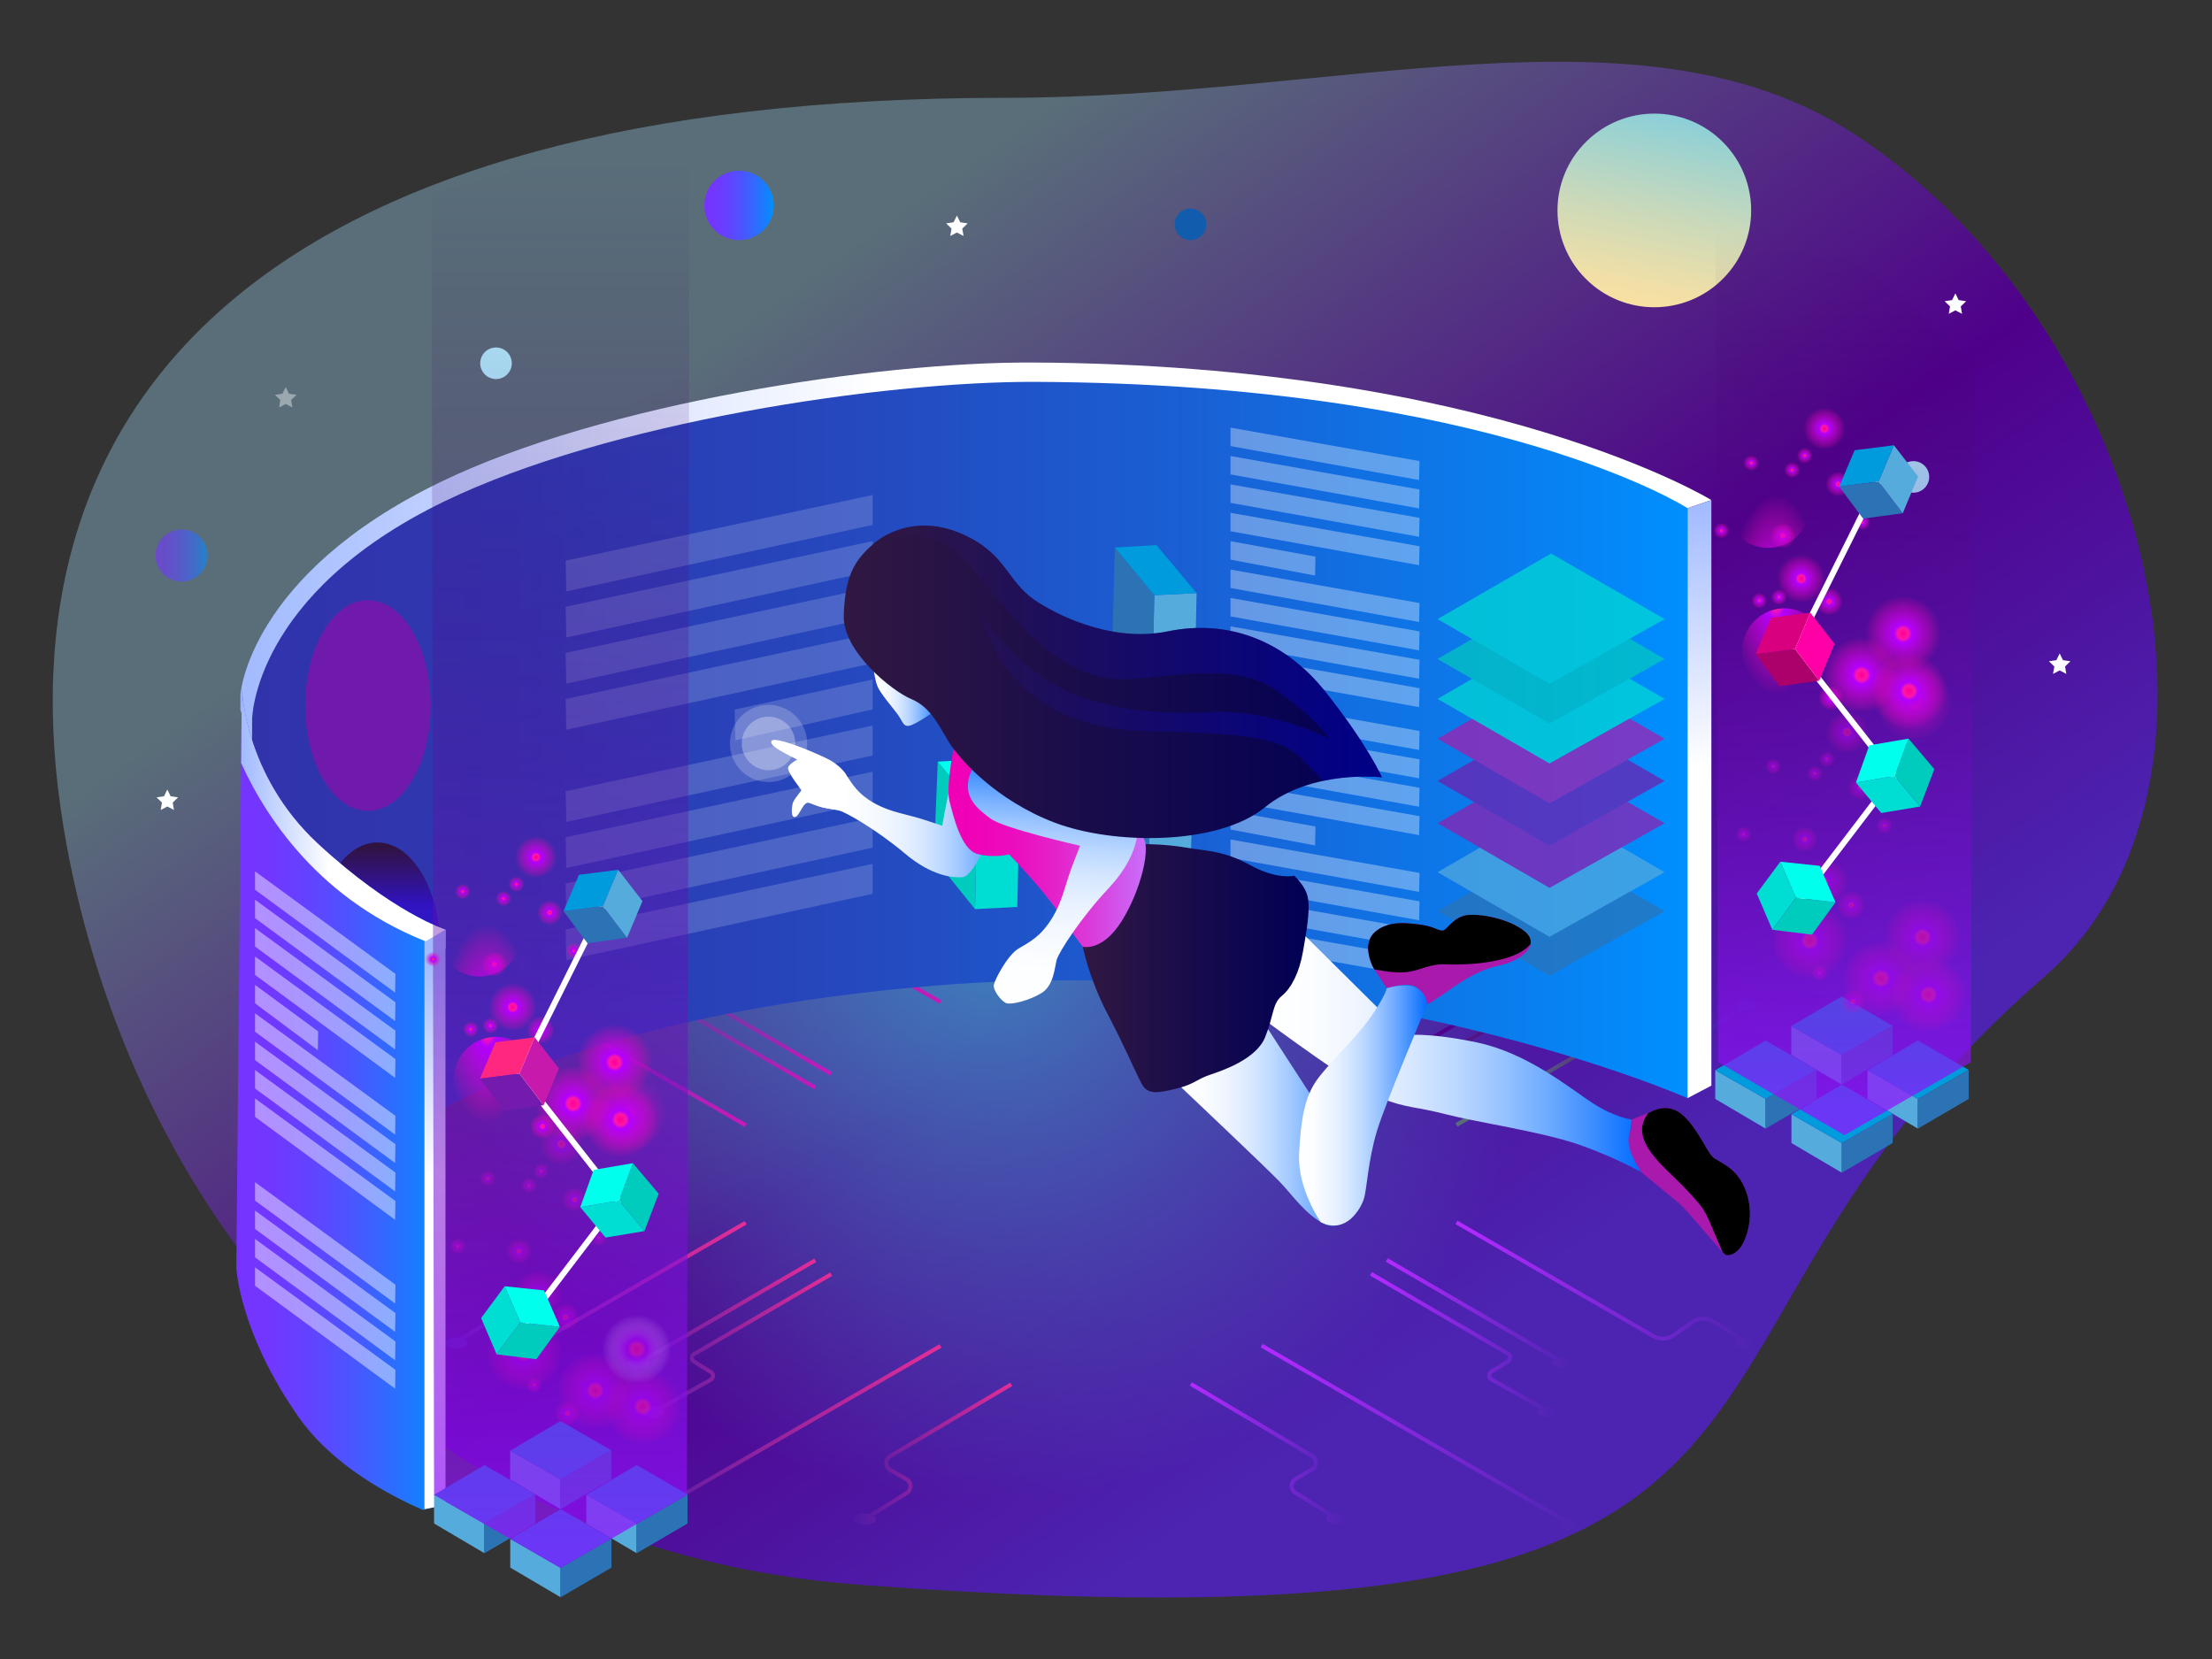 <svg xmlns="http://www.w3.org/2000/svg" width="800" height="600" id="design-and-development-process"><rect width="100%" height="100%" fill="#333333" stroke="none"/><defs><linearGradient id="a" x1="28.083%" x2="73.909%" y1="23.837%" y2="71.811%"><stop offset="0%" stop-color="#596e79"></stop><stop offset="59.36%" stop-color="#4F008B"></stop><stop offset="100%" stop-color="#4C24B1"></stop></linearGradient><linearGradient id="c" x1="28.083%" x2="73.909%" y1="21.247%" y2="73.97%"><stop offset="0%" stop-color="#596e79"></stop><stop offset="59.36%" stop-color="#4F008B"></stop><stop offset="100%" stop-color="#4C24B1"></stop></linearGradient><linearGradient id="d" x1="28.083%" x2="73.909%" y1="33.264%" y2="63.952%"><stop offset="0%" stop-color="#596e79"></stop><stop offset="59.36%" stop-color="#4F008B"></stop><stop offset="100%" stop-color="#4C24B1"></stop></linearGradient><linearGradient id="e" x1="-.001%" x2="98.687%" y1="50.016%" y2="50.016%"><stop offset="0%" stop-color="#B208AB"></stop><stop offset="100%" stop-color="#4E0D98"></stop></linearGradient><linearGradient id="f" x1="28.083%" x2="73.909%" y1="10.427%" y2="82.99%"><stop offset="0%" stop-color="#596e79"></stop><stop offset="59.36%" stop-color="#4F008B"></stop><stop offset="100%" stop-color="#4C24B1"></stop></linearGradient><linearGradient id="g" x1="28.083%" x2="73.909%" y1="41.215%" y2="57.323%"><stop offset="0%" stop-color="#596e79"></stop><stop offset="59.36%" stop-color="#4F008B"></stop><stop offset="100%" stop-color="#4C24B1"></stop></linearGradient><linearGradient id="h" x1=".345%" x2="99.398%" y1="49.997%" y2="49.997%"><stop offset="0%" stop-color="#3F499C"></stop><stop offset="100%" stop-color="#C619BB"></stop></linearGradient><linearGradient id="i" x1=".345%" x2="99.398%" y1="49.997%" y2="49.997%"><stop offset="0%" stop-color="#3F499C"></stop><stop offset="100%" stop-color="#C619BB"></stop></linearGradient><linearGradient id="j" x1=".345%" x2="99.398%" y1="49.997%" y2="49.997%"><stop offset="0%" stop-color="#3F499C"></stop><stop offset="100%" stop-color="#C619BB"></stop></linearGradient><linearGradient id="k" x1=".345%" x2="99.398%" y1="49.997%" y2="49.997%"><stop offset="0%" stop-color="#3F499C"></stop><stop offset="100%" stop-color="#C619BB"></stop></linearGradient><linearGradient id="l" x1=".345%" x2="99.398%" y1="49.997%" y2="49.997%"><stop offset="0%" stop-color="#3F499C"></stop><stop offset="100%" stop-color="#C619BB"></stop></linearGradient><linearGradient id="m" x1=".02%" x2="99.402%" y1="50.01%" y2="50.01%"><stop offset="0%" stop-color="#4D1AA6"></stop><stop offset="100%" stop-color="#E42D97"></stop></linearGradient><linearGradient id="n" x1=".02%" x2="99.402%" y1="50.01%" y2="50.01%"><stop offset="0%" stop-color="#4D1AA6"></stop><stop offset="100%" stop-color="#E42D97"></stop></linearGradient><linearGradient id="o" x1=".02%" x2="99.402%" y1="50.01%" y2="50.01%"><stop offset="0%" stop-color="#4D1AA6"></stop><stop offset="100%" stop-color="#E42D97"></stop></linearGradient><linearGradient id="p" x1=".02%" x2="99.402%" y1="50.01%" y2="50.01%"><stop offset="0%" stop-color="#4D1AA6"></stop><stop offset="100%" stop-color="#E42D97"></stop></linearGradient><linearGradient id="q" x1=".02%" x2="99.402%" y1="50.01%" y2="50.01%"><stop offset="0%" stop-color="#4D1AA6"></stop><stop offset="100%" stop-color="#E42D97"></stop></linearGradient><linearGradient id="r" x1="1.417%" x2="99.398%" y1="50.005%" y2="50.005%"><stop offset="0%" stop-color="#B32AFF"></stop><stop offset="100%" stop-color="#4C24B1"></stop></linearGradient><linearGradient id="s" x1="1.417%" x2="99.398%" y1="50.005%" y2="50.005%"><stop offset="0%" stop-color="#B32AFF"></stop><stop offset="100%" stop-color="#4C24B1"></stop></linearGradient><linearGradient id="t" x1="1.417%" x2="99.398%" y1="50.005%" y2="50.005%"><stop offset="0%" stop-color="#B32AFF"></stop><stop offset="100%" stop-color="#4C24B1"></stop></linearGradient><linearGradient id="u" x1="1.417%" x2="99.398%" y1="50.005%" y2="50.005%"><stop offset="0%" stop-color="#B32AFF"></stop><stop offset="100%" stop-color="#4C24B1"></stop></linearGradient><linearGradient id="v" x1="1.417%" x2="99.398%" y1="50.005%" y2="50.005%"><stop offset="0%" stop-color="#B32AFF"></stop><stop offset="100%" stop-color="#4C24B1"></stop></linearGradient><linearGradient id="w" x1="0%" x2="100.001%" y1="50%" y2="50%"><stop offset="0%" stop-color="#A1BAFF"></stop><stop offset="43.32%" stop-color="#FFF"></stop></linearGradient><linearGradient id="x" x1="0%" x2="99.999%" y1="50%" y2="50%"><stop offset="0%" stop-color="#3133AB"></stop><stop offset="18.25%" stop-color="#2E38B0"></stop><stop offset="40.69%" stop-color="#2647BD"></stop><stop offset="65.33%" stop-color="#1960D4"></stop><stop offset="91.37%" stop-color="#0783F3"></stop><stop offset="100%" stop-color="#0090FF"></stop></linearGradient><linearGradient id="y" x1="49.994%" x2="49.994%" y1="2.24%" y2="122.475%"><stop offset="0%" stop-color="#311341"></stop><stop offset="22.99%" stop-color="#3113C2"></stop><stop offset="34.79%" stop-color="#2F18C5"></stop><stop offset="49.31%" stop-color="#2927CC"></stop><stop offset="65.24%" stop-color="#1F40D8"></stop><stop offset="82.19%" stop-color="#1263E9"></stop><stop offset="99.78%" stop-color="#008FFF"></stop><stop offset="100%" stop-color="#0090FF"></stop></linearGradient><linearGradient id="z" x1="0%" x2="100.002%" y1="50.001%" y2="50.001%"><stop offset="0%" stop-color="#7633FF"></stop><stop offset="15.85%" stop-color="#7137FF"></stop><stop offset="35.35%" stop-color="#6243FF"></stop><stop offset="56.76%" stop-color="#4957FF"></stop><stop offset="79.37%" stop-color="#2672FF"></stop><stop offset="100%" stop-color="#0090FF"></stop></linearGradient><linearGradient id="A" x1=".004%" x2="100.002%" y1="50.003%" y2="50.003%"><stop offset="0%" stop-color="#A1BAFF"></stop><stop offset="43.32%" stop-color="#FFF"></stop></linearGradient><linearGradient id="B" x1="50.005%" x2="50.005%" y1="5.222%" y2="92.197%"><stop offset="0%" stop-color="#A1BAFF"></stop><stop offset="43.32%" stop-color="#FFF"></stop></linearGradient><linearGradient id="C" x1="49.952%" x2="50.051%" y1=".201%" y2="102.771%"><stop offset="0%" stop-color="#A1BAFF"></stop><stop offset="43.32%" stop-color="#FFF"></stop></linearGradient><linearGradient id="D" x1="59.425%" x2="39.709%" y1="3.105%" y2="101.123%"><stop offset="0%" stop-color="#88CFDA"></stop><stop offset=".834%" stop-color="#89CFD9"></stop><stop offset="47.84%" stop-color="#C8D9BB"></stop><stop offset="82.18%" stop-color="#F0DFA7"></stop><stop offset="100%" stop-color="#FFE1A0"></stop></linearGradient><linearGradient id="E" x1=".018%" x2="100.007%" y1="50.009%" y2="50.009%"><stop offset="0%" stop-color="#7633FF"></stop><stop offset="15.85%" stop-color="#7137FF"></stop><stop offset="35.35%" stop-color="#6243FF"></stop><stop offset="56.76%" stop-color="#4957FF"></stop><stop offset="79.37%" stop-color="#2672FF"></stop><stop offset="100%" stop-color="#0090FF"></stop></linearGradient><linearGradient id="F" x1="-.003%" x2="99.985%" y1="49.977%" y2="49.977%"><stop offset="0%" stop-color="#7633FF"></stop><stop offset="15.85%" stop-color="#7137FF"></stop><stop offset="35.35%" stop-color="#6243FF"></stop><stop offset="56.76%" stop-color="#4957FF"></stop><stop offset="79.37%" stop-color="#2672FF"></stop><stop offset="100%" stop-color="#0090FF"></stop></linearGradient><linearGradient id="G" x1="50.003%" x2="50.003%" y1="98.274%" y2="2.125%"><stop offset="0%" stop-color="#9311FF"></stop><stop offset="100%" stop-color="#330050" stop-opacity="0"></stop></linearGradient><linearGradient id="H" x1="50.003%" x2="50.003%" y1="98.274%" y2="2.125%"><stop offset="0%" stop-color="#9311FF"></stop><stop offset="100%" stop-color="#330050" stop-opacity="0"></stop></linearGradient><linearGradient id="I" x1="49.976%" x2="49.864%" y1="50.102%" y2="50.092%"><stop offset="0%" stop-color="#FFF"></stop><stop offset="25.52%" stop-color="#FFFFFD"></stop><stop offset="39.25%" stop-color="#FFFDF5"></stop><stop offset="50.18%" stop-color="#FFFBE7"></stop><stop offset="59.63%" stop-color="#FFF7D4"></stop><stop offset="68.14%" stop-color="#FFF2BB"></stop><stop offset="75.96%" stop-color="#FFEC9C"></stop><stop offset="83.26%" stop-color="#FFE577"></stop><stop offset="90.15%" stop-color="#FFDD4C"></stop><stop offset="96.47%" stop-color="#FFD51E"></stop><stop offset="100%" stop-color="#FFCF00"></stop></linearGradient><linearGradient id="ac" x1="49.974%" x2="49.862%" y1="49.715%" y2="49.705%"><stop offset="0%" stop-color="#FFF"></stop><stop offset="25.52%" stop-color="#FFFFFD"></stop><stop offset="39.25%" stop-color="#FFFDF5"></stop><stop offset="50.18%" stop-color="#FFFBE7"></stop><stop offset="59.63%" stop-color="#FFF7D4"></stop><stop offset="68.14%" stop-color="#FFF2BB"></stop><stop offset="75.96%" stop-color="#FFEC9C"></stop><stop offset="83.26%" stop-color="#FFE577"></stop><stop offset="90.15%" stop-color="#FFDD4C"></stop><stop offset="96.47%" stop-color="#FFD51E"></stop><stop offset="100%" stop-color="#FFCF00"></stop></linearGradient><linearGradient id="ao" x1=".002%" x2="100.002%" y1="49.995%" y2="49.995%"><stop offset="0%" stop-color="#FFF"></stop><stop offset="12.25%" stop-color="#FBFDFF"></stop><stop offset="24.76%" stop-color="#EFF5FF"></stop><stop offset="37.4%" stop-color="#DAE9FF"></stop><stop offset="50.13%" stop-color="#BDD9FF"></stop><stop offset="62.95%" stop-color="#98C3FF"></stop><stop offset="75.82%" stop-color="#6BA9FF"></stop><stop offset="88.49%" stop-color="#378AFF"></stop><stop offset="100%" stop-color="#006AFF"></stop></linearGradient><linearGradient id="ap" x1=".008%" x2="100.004%" y1="49.994%" y2="49.994%"><stop offset="0%" stop-color="#FFF"></stop><stop offset="12.25%" stop-color="#FBFDFF"></stop><stop offset="24.76%" stop-color="#EFF5FF"></stop><stop offset="37.4%" stop-color="#DAE9FF"></stop><stop offset="50.13%" stop-color="#BDD9FF"></stop><stop offset="62.95%" stop-color="#98C3FF"></stop><stop offset="75.82%" stop-color="#6BA9FF"></stop><stop offset="88.49%" stop-color="#378AFF"></stop><stop offset="100%" stop-color="#006AFF"></stop></linearGradient><linearGradient id="aq" x1=".007%" x2="100.011%" y1="50.015%" y2="50.015%"><stop offset="0%" stop-color="#FFF"></stop><stop offset="12.25%" stop-color="#FBFDFF"></stop><stop offset="24.76%" stop-color="#EFF5FF"></stop><stop offset="37.4%" stop-color="#DAE9FF"></stop><stop offset="50.13%" stop-color="#BDD9FF"></stop><stop offset="62.95%" stop-color="#98C3FF"></stop><stop offset="75.82%" stop-color="#6BA9FF"></stop><stop offset="88.49%" stop-color="#378AFF"></stop><stop offset="100%" stop-color="#006AFF"></stop></linearGradient><linearGradient id="ar" x1="-.01%" x2="99.998%" y1="50.005%" y2="50.005%"><stop offset="0%" stop-color="#FFF"></stop><stop offset="26.21%" stop-color="#FDFEFF"></stop><stop offset="39.96%" stop-color="#F5F9FF"></stop><stop offset="50.81%" stop-color="#E7F1FF"></stop><stop offset="60.16%" stop-color="#D4E6FF"></stop><stop offset="68.53%" stop-color="#BBD8FF"></stop><stop offset="76.21%" stop-color="#9DC6FF"></stop><stop offset="83.36%" stop-color="#78B0FF"></stop><stop offset="90.1%" stop-color="#4E98FF"></stop><stop offset="96.27%" stop-color="#207DFF"></stop><stop offset="100%" stop-color="#006AFF"></stop></linearGradient><linearGradient id="as" x1="-.002%" x2="99.987%" y1="50.008%" y2="50.008%"><stop offset="0%" stop-color="#311842"></stop><stop offset="46.11%" stop-color="#190C4B"></stop><stop offset="100%" stop-color="#000054"></stop></linearGradient><linearGradient id="at" x1="-.008%" x2="99.986%" y1="50.007%" y2="50.007%"><stop offset="0%" stop-color="#F000B5"></stop><stop offset="18.04%" stop-color="#EF04B8"></stop><stop offset="36.46%" stop-color="#EA10BF"></stop><stop offset="55.07%" stop-color="#E325CC"></stop><stop offset="73.8%" stop-color="#D841DE"></stop><stop offset="92.45%" stop-color="#CB66F4"></stop><stop offset="100%" stop-color="#C577FF"></stop></linearGradient><linearGradient id="au" x1="44.816%" x2="51.047%" y1="117.311%" y2="-1.497%"><stop offset="0%" stop-color="#FFF"></stop><stop offset="26.21%" stop-color="#FDFEFF"></stop><stop offset="39.96%" stop-color="#F5F9FF"></stop><stop offset="50.81%" stop-color="#E7F1FF"></stop><stop offset="60.16%" stop-color="#D4E6FF"></stop><stop offset="68.53%" stop-color="#BBD8FF"></stop><stop offset="76.21%" stop-color="#9DC6FF"></stop><stop offset="83.36%" stop-color="#78B0FF"></stop><stop offset="90.1%" stop-color="#4E98FF"></stop><stop offset="96.27%" stop-color="#207DFF"></stop><stop offset="100%" stop-color="#006AFF"></stop></linearGradient><linearGradient id="av" x1="-.01%" x2="100.013%" y1="50%" y2="50%"><stop offset="0%" stop-color="#FFF"></stop><stop offset="12.25%" stop-color="#FBFDFF"></stop><stop offset="24.76%" stop-color="#EFF5FF"></stop><stop offset="37.4%" stop-color="#DAE9FF"></stop><stop offset="50.13%" stop-color="#BDD9FF"></stop><stop offset="62.95%" stop-color="#98C3FF"></stop><stop offset="75.82%" stop-color="#6BA9FF"></stop><stop offset="88.49%" stop-color="#378AFF"></stop><stop offset="100%" stop-color="#006AFF"></stop></linearGradient><linearGradient id="aw" x1="-.002%" x2="100%" y1="50.007%" y2="50.007%"><stop offset="0%" stop-color="#311842"></stop><stop offset="46.11%" stop-color="#190C4B"></stop><stop offset="100%" stop-color="#000054"></stop></linearGradient><linearGradient id="ax" x1="-.003%" x2="99.995%" y1="49.997%" y2="49.997%"><stop offset="0%" stop-color="#311842"></stop><stop offset="49.37%" stop-color="#170BA7"></stop><stop offset="83.8%" stop-color="#0603E6"></stop><stop offset="100%" stop-color="#00F"></stop></linearGradient><radialGradient id="b" cx="50%" cy="49.999%" r="50%" fx="50%" fy="49.999%"><stop offset="0%" stop-color="#3E82BF"></stop><stop offset="100%" stop-color="#3E82BF" stop-opacity="0"></stop></radialGradient><radialGradient id="J" cx="49.538%" cy="57.142%" r="42.971%" fx="49.538%" fy="57.142%" gradientTransform="matrix(-.062 .988 -.998 -.061 1.096 .117)"><stop offset="0%" stop-color="#FF0091"></stop><stop offset="14.427%" stop-color="#FF17A8"></stop><stop offset="23.997%" stop-color="#B200FF"></stop><stop offset="100%" stop-color="#FF09A0" stop-opacity="0"></stop></radialGradient><radialGradient id="K" cx="49.538%" cy="57.142%" r="42.981%" fx="49.538%" fy="57.142%" gradientTransform="matrix(-.062 .987 -.998 -.061 1.096 .117)"><stop offset="0%" stop-color="#FF0091"></stop><stop offset="14.427%" stop-color="#FF17A8"></stop><stop offset="23.997%" stop-color="#B200FF"></stop><stop offset="100%" stop-color="#FF09A0" stop-opacity="0"></stop></radialGradient><radialGradient id="L" cx="49.538%" cy="57.142%" r="42.906%" fx="49.538%" fy="57.142%" gradientTransform="scale(-1 -.991) rotate(-86.44 -.61 .525)"><stop offset="0%" stop-color="#FF0091"></stop><stop offset="14.427%" stop-color="#FF17A8"></stop><stop offset="23.997%" stop-color="#B200FF"></stop><stop offset="100%" stop-color="#FF09A0" stop-opacity="0"></stop></radialGradient><radialGradient id="M" cx="49.538%" cy="57.142%" r="42.977%" fx="49.538%" fy="57.142%" gradientTransform="scale(-1 -.989) rotate(-86.445 -.611 .524)"><stop offset="0%" stop-color="#FF0091"></stop><stop offset="14.427%" stop-color="#FF17A8"></stop><stop offset="23.997%" stop-color="#B200FF"></stop><stop offset="100%" stop-color="#FF09A0" stop-opacity="0"></stop></radialGradient><radialGradient id="N" cx="49.948%" cy="49.958%" r="50.483%" fx="49.948%" fy="49.958%" gradientTransform="scale(-1 -.991) rotate(-86.446 -.534 .53)"><stop offset="0%" stop-color="#D6D5D5"></stop><stop offset="4.3%" stop-color="#B7B5B5"></stop><stop offset="12.42%" stop-color="#817E7E"></stop><stop offset="19.97%" stop-color="#575253"></stop><stop offset="26.72%" stop-color="#383334"></stop><stop offset="32.41%" stop-color="#262021"></stop><stop offset="36.36%" stop-color="#1F191A"></stop><stop offset="99.4%"></stop></radialGradient><radialGradient id="O" cx="49.538%" cy="57.142%" r="42.907%" fx="49.538%" fy="57.142%" gradientTransform="matrix(-.062 .989 -.998 -.062 1.096 .117)"><stop offset="0%" stop-color="#FF0091"></stop><stop offset="14.427%" stop-color="#FF17A8"></stop><stop offset="23.997%" stop-color="#B200FF"></stop><stop offset="100%" stop-color="#FF09A0" stop-opacity="0"></stop></radialGradient><radialGradient id="P" cx="49.538%" cy="57.142%" r="42.98%" fx="49.538%" fy="57.142%" gradientTransform="matrix(-.062 .987 -.998 -.061 1.096 .117)"><stop offset="0%" stop-color="#FF0091"></stop><stop offset="14.427%" stop-color="#FF17A8"></stop><stop offset="23.997%" stop-color="#B200FF"></stop><stop offset="100%" stop-color="#FF09A0" stop-opacity="0"></stop></radialGradient><radialGradient id="Q" cx="49.538%" cy="57.142%" r="42.977%" fx="49.538%" fy="57.142%" gradientTransform="scale(-1 -.989) rotate(-86.445 -.611 .524)"><stop offset="0%" stop-color="#FF0091"></stop><stop offset="14.427%" stop-color="#FF17A8"></stop><stop offset="23.997%" stop-color="#B200FF"></stop><stop offset="100%" stop-color="#FF09A0" stop-opacity="0"></stop></radialGradient><radialGradient id="R" cx="49.538%" cy="57.142%" r="42.98%" fx="49.538%" fy="57.142%" gradientTransform="matrix(-.062 .987 -.998 -.061 1.096 .117)"><stop offset="0%" stop-color="#FF0091"></stop><stop offset="14.427%" stop-color="#FF17A8"></stop><stop offset="23.997%" stop-color="#B200FF"></stop><stop offset="100%" stop-color="#FF09A0" stop-opacity="0"></stop></radialGradient><radialGradient id="S" cx="49.538%" cy="57.142%" r="42.98%" fx="49.538%" fy="57.142%" gradientTransform="matrix(-.062 .987 -.998 -.061 1.096 .117)"><stop offset="0%" stop-color="#FF0091"></stop><stop offset="14.427%" stop-color="#FF17A8"></stop><stop offset="23.997%" stop-color="#B200FF"></stop><stop offset="100%" stop-color="#FF09A0" stop-opacity="0"></stop></radialGradient><radialGradient id="T" cx="49.538%" cy="57.142%" r="42.984%" fx="49.538%" fy="57.142%" gradientTransform="matrix(-.062 .987 -.998 -.061 1.096 .117)"><stop offset="0%" stop-color="#FF0091"></stop><stop offset="14.427%" stop-color="#FF17A8"></stop><stop offset="23.997%" stop-color="#B200FF"></stop><stop offset="100%" stop-color="#FF09A0" stop-opacity="0"></stop></radialGradient><radialGradient id="U" cx="49.538%" cy="57.142%" r="42.984%" fx="49.538%" fy="57.142%" gradientTransform="matrix(-.062 .987 -.998 -.061 1.096 .117)"><stop offset="0%" stop-color="#FF0091"></stop><stop offset="14.427%" stop-color="#FF17A8"></stop><stop offset="23.997%" stop-color="#B200FF"></stop><stop offset="100%" stop-color="#FF09A0" stop-opacity="0"></stop></radialGradient><radialGradient id="V" cx="49.538%" cy="57.142%" r="39.02%" fx="49.538%" fy="57.142%" gradientTransform="matrix(-.062 .987 -.998 -.061 1.096 .117)"><stop offset="0%" stop-color="#FF0091"></stop><stop offset="14.427%" stop-color="#FF17A8"></stop><stop offset="29.107%" stop-color="#B200FF"></stop><stop offset="100%" stop-color="#FFF" stop-opacity="0"></stop></radialGradient><radialGradient id="W" cx="49.538%" cy="57.142%" r="42.954%" fx="49.538%" fy="57.142%" gradientTransform="matrix(-.062 .988 -.998 -.061 1.096 .117)"><stop offset="0%" stop-color="#FF0091"></stop><stop offset="14.427%" stop-color="#FF17A8"></stop><stop offset="23.997%" stop-color="#B200FF"></stop><stop offset="100%" stop-color="#FF09A0" stop-opacity="0"></stop></radialGradient><radialGradient id="X" cx="49.538%" cy="57.142%" r="42.985%" fx="49.538%" fy="57.142%" gradientTransform="matrix(-.062 .987 -.998 -.061 1.096 .117)"><stop offset="0%" stop-color="#FF0091"></stop><stop offset="14.427%" stop-color="#FF17A8"></stop><stop offset="23.997%" stop-color="#B200FF"></stop><stop offset="100%" stop-color="#FF09A0" stop-opacity="0"></stop></radialGradient><radialGradient id="Y" cx="49.538%" cy="57.142%" r="42.984%" fx="49.538%" fy="57.142%" gradientTransform="matrix(-.062 .987 -.998 -.061 1.096 .117)"><stop offset="0%" stop-color="#FF0091"></stop><stop offset="14.427%" stop-color="#FF17A8"></stop><stop offset="23.997%" stop-color="#B200FF"></stop><stop offset="100%" stop-color="#FF09A0" stop-opacity="0"></stop></radialGradient><radialGradient id="Z" cx="49.538%" cy="57.142%" r="42.963%" fx="49.538%" fy="57.142%" gradientTransform="matrix(-.062 .988 -.998 -.061 1.096 .117)"><stop offset="0%" stop-color="#FF0091"></stop><stop offset="14.427%" stop-color="#FF17A8"></stop><stop offset="23.997%" stop-color="#B200FF"></stop><stop offset="100%" stop-color="#FF09A0" stop-opacity="0"></stop></radialGradient><radialGradient id="aa" cx="49.538%" cy="57.142%" r="43.046%" fx="49.538%" fy="57.142%" gradientTransform="scale(-1 -.988) rotate(-86.451 -.612 .523)"><stop offset="0%" stop-color="#FF0091"></stop><stop offset="14.427%" stop-color="#FF17A8"></stop><stop offset="23.997%" stop-color="#B200FF"></stop><stop offset="100%" stop-color="#FF09A0" stop-opacity="0"></stop></radialGradient><radialGradient id="ab" cx="49.538%" cy="57.142%" r="42.855%" fx="49.538%" fy="57.142%" gradientTransform="matrix(-.062 .99 -.998 -.062 1.096 .116)"><stop offset="0%" stop-color="#FF0091"></stop><stop offset="14.427%" stop-color="#FF17A8"></stop><stop offset="23.997%" stop-color="#B200FF"></stop><stop offset="100%" stop-color="#FF09A0" stop-opacity="0"></stop></radialGradient><radialGradient id="ad" cx="49.538%" cy="57.142%" r="42.967%" fx="49.538%" fy="57.142%" gradientTransform="scale(-1 -.99) rotate(-86.445 -.611 .524)"><stop offset="0%" stop-color="#FF0091"></stop><stop offset="14.427%" stop-color="#FF17A8"></stop><stop offset="23.997%" stop-color="#B200FF"></stop><stop offset="100%" stop-color="#FF09A0" stop-opacity="0"></stop></radialGradient><radialGradient id="ae" cx="49.538%" cy="57.142%" r="42.977%" fx="49.538%" fy="57.142%" gradientTransform="scale(-1 -.989) rotate(-86.445 -.611 .524)"><stop offset="0%" stop-color="#FF0091"></stop><stop offset="14.427%" stop-color="#FF17A8"></stop><stop offset="23.997%" stop-color="#B200FF"></stop><stop offset="100%" stop-color="#FF09A0" stop-opacity="0"></stop></radialGradient><radialGradient id="af" cx="49.538%" cy="57.142%" r="42.921%" fx="49.538%" fy="57.142%" gradientTransform="matrix(-.062 .989 -.998 -.061 1.096 .117)"><stop offset="0%" stop-color="#FF0091"></stop><stop offset="14.427%" stop-color="#FF17A8"></stop><stop offset="23.997%" stop-color="#B200FF"></stop><stop offset="100%" stop-color="#FF09A0" stop-opacity="0"></stop></radialGradient><radialGradient id="ag" cx="49.538%" cy="57.142%" r="43.039%" fx="49.538%" fy="57.142%" gradientTransform="matrix(-.062 .986 -.998 -.061 1.096 .118)"><stop offset="0%" stop-color="#FF0091"></stop><stop offset="14.427%" stop-color="#FF17A8"></stop><stop offset="23.997%" stop-color="#B200FF"></stop><stop offset="100%" stop-color="#FF09A0" stop-opacity="0"></stop></radialGradient><radialGradient id="ah" cx="49.538%" cy="57.142%" r="42.914%" fx="49.538%" fy="57.142%" gradientTransform="matrix(-.062 .989 -.998 -.062 1.095 .116)"><stop offset="0%" stop-color="#FF0091"></stop><stop offset="14.427%" stop-color="#FF17A8"></stop><stop offset="23.997%" stop-color="#B200FF"></stop><stop offset="100%" stop-color="#FF09A0" stop-opacity="0"></stop></radialGradient><radialGradient id="ai" cx="49.538%" cy="57.142%" r="42.985%" fx="49.538%" fy="57.142%" gradientTransform="matrix(-.062 .987 -.998 -.061 1.096 .117)"><stop offset="0%" stop-color="#FF0091"></stop><stop offset="14.427%" stop-color="#FF17A8"></stop><stop offset="23.997%" stop-color="#B200FF"></stop><stop offset="100%" stop-color="#FF09A0" stop-opacity="0"></stop></radialGradient><radialGradient id="aj" cx="49.538%" cy="57.142%" r="42.982%" fx="49.538%" fy="57.142%" gradientTransform="matrix(-.062 .987 -.998 -.061 1.096 .117)"><stop offset="0%" stop-color="#FF0091"></stop><stop offset="14.427%" stop-color="#FF17A8"></stop><stop offset="23.997%" stop-color="#B200FF"></stop><stop offset="100%" stop-color="#FF09A0" stop-opacity="0"></stop></radialGradient><radialGradient id="ak" cx="49.538%" cy="57.142%" r="42.987%" fx="49.538%" fy="57.142%" gradientTransform="scale(-1 -.989) rotate(-86.446 -.611 .524)"><stop offset="0%" stop-color="#FF0091"></stop><stop offset="14.427%" stop-color="#FF17A8"></stop><stop offset="23.997%" stop-color="#B200FF"></stop><stop offset="100%" stop-color="#FF09A0" stop-opacity="0"></stop></radialGradient><radialGradient id="al" cx="49.538%" cy="57.142%" r="42.963%" fx="49.538%" fy="57.142%" gradientTransform="matrix(-.062 .988 -.998 -.061 1.096 .117)"><stop offset="0%" stop-color="#FF0091"></stop><stop offset="14.427%" stop-color="#FF17A8"></stop><stop offset="23.997%" stop-color="#B200FF"></stop><stop offset="100%" stop-color="#FF09A0" stop-opacity="0"></stop></radialGradient><radialGradient id="am" cx="49.538%" cy="57.142%" r="43.054%" fx="49.538%" fy="57.142%" gradientTransform="matrix(-.062 .986 -.998 -.061 1.096 .118)"><stop offset="0%" stop-color="#FF0091"></stop><stop offset="14.427%" stop-color="#FF17A8"></stop><stop offset="23.997%" stop-color="#B200FF"></stop><stop offset="100%" stop-color="#FF09A0" stop-opacity="0"></stop></radialGradient><radialGradient id="an" cx="49.538%" cy="57.142%" r="42.855%" fx="49.538%" fy="57.142%" gradientTransform="matrix(-.062 .99 -.998 -.062 1.096 .116)"><stop offset="0%" stop-color="#FF0091"></stop><stop offset="14.427%" stop-color="#FF17A8"></stop><stop offset="23.997%" stop-color="#B200FF"></stop><stop offset="100%" stop-color="#FF09A0" stop-opacity="0"></stop></radialGradient><radialGradient id="ay" cx="49.538%" cy="57.142%" r="42.985%" fx="49.538%" fy="57.142%" gradientTransform="matrix(-.062 .987 -.998 -.061 1.096 .117)"><stop offset="0%" stop-color="#FF0091"></stop><stop offset="14.427%" stop-color="#FF17A8"></stop><stop offset="23.997%" stop-color="#B200FF"></stop><stop offset="100%" stop-color="#FF09A0" stop-opacity="0"></stop></radialGradient></defs><g fill="none" fill-rule="evenodd"><path fill="url(#a)" fill-rule="nonzero" d="M739.37 353.24C578.59 493.1 694.22 601.68 311.47 573.2c-179.19-13.35-267.94-149.55-288.49-274C-2.5 144.91 94.99 35.38 363.38 35.38c121.07 0 230.3-36.53 306.56 12.65 106.3 68.58 148.53 236.41 69.43 305.21Z"></path><path fill="url(#b)" fill-rule="nonzero" d="M150.84 130.24h413.29v413.29H150.84z"></path><g fill-rule="nonzero"><path fill="url(#c)" d="m385.01 63.78-49.54 28.87.72 1.24 49.54-28.87c.71-.42 1.15-1.16 1.16-1.99.01-.83-.4-1.58-1.11-2.02l-6.05-3.75a.897.897 0 0 1-.43-.79c.01-.32.18-.61.46-.76l18.58-10.45c.53.13 1.11.22 1.74.22 2.19 0 3.96-.9 3.96-2.02 0-1.11-1.77-2.02-3.96-2.02s-3.96.9-3.96 2.02c0 .39.23.75.6 1.06l-17.67 9.93c-.73.41-1.17 1.15-1.19 1.99-.02.83.39 1.6 1.11 2.04l6.05 3.75c.28.17.43.45.43.78 0 .32-.16.6-.44.77Z" transform="translate(160 295)"></path><path fill="url(#d)" d="M405.31 63.2c2.18 0 3.96-.9 3.96-2.02 0-1.11-1.77-2.02-3.96-2.02s-3.96.9-3.96 2.02c0 .4.24.78.64 1.1l-60.8 35.37.72 1.24L403.61 63c.52.12 1.09.2 1.7.2Z" transform="translate(160 295)"></path><path fill="url(#e)" d="M404.99 3.71 295.94 66.67l.72 1.24L406.61 4.43c.52.13 1.09.2 1.7.2 2.18 0 3.96-.9 3.96-2.02 0-1.11-1.77-2.02-3.96-2.02s-3.96.9-3.96 2.02c0 .42.24.79.64 1.1Z" transform="translate(160 295)"></path><path fill="url(#f)" d="m314.15 26.81-43.82 25.98.73 1.23 43.82-25.98a3.57 3.57 0 0 0 1.76-3.12 3.583 3.583 0 0 0-1.8-3.1l-5.9-3.4a2.123 2.123 0 0 1-1.08-1.84 2.14 2.14 0 0 1 1.02-1.87l13.18-8.23c.49.11 1.03.17 1.6.17 2.19 0 3.96-.9 3.96-2.02 0-1.11-1.77-2.02-3.96-2.02-2.18 0-3.96.9-3.96 2.02 0 .43.28.83.73 1.16l-12.31 7.69a3.563 3.563 0 0 0-1.69 3.12c.02 1.28.7 2.42 1.8 3.06l5.9 3.4c.67.39 1.08 1.09 1.08 1.86 0 .79-.4 1.49-1.06 1.89Z" transform="translate(160 295)"></path><path fill="url(#g)" d="m367.1 112.48 71.14-41.07a6.337 6.337 0 0 1 6.81.31l6.51 4.6a7.72 7.72 0 0 0 8.61.23l9.99-6.3c.43.08.89.13 1.38.13 2.19 0 3.96-.9 3.96-2.02s-1.77-2.02-3.96-2.02c-2.18 0-3.96.9-3.96 2.02 0 .48.34.91.88 1.26l-9.06 5.72a6.3 6.3 0 0 1-7.02-.19l-6.51-4.6a7.805 7.805 0 0 0-8.36-.39l-71.14 41.07.73 1.25Z" transform="translate(160 295)"></path><path fill="url(#h)" d="M91.42 63.89a.891.891 0 0 1-.45-.77c0-.32.15-.61.43-.78l6.05-3.75a2.333 2.333 0 0 0-.08-4.02L79.7 44.64c.38-.31.6-.67.6-1.06 0-1.11-1.77-2.02-3.96-2.02-2.18 0-3.96.9-3.96 2.02s1.77 2.02 3.96 2.02c.63 0 1.21-.08 1.74-.21l18.58 10.44c.29.16.45.44.46.77.01.32-.15.61-.43.78l-6.05 3.75a2.338 2.338 0 0 0 .05 4.01l49.54 28.87.72-1.24-49.53-28.88Z" transform="translate(160 295)"></path><path fill="url(#i)" d="M75.08 61.29c0-1.12-1.77-2.02-3.96-2.02s-3.96.9-3.96 2.02c0 1.11 1.77 2.02 3.96 2.02.61 0 1.18-.08 1.69-.2L134.51 99l.72-1.24L74.44 62.4c.4-.33.64-.7.64-1.11Z" transform="translate(160 295)"></path><path fill="url(#j)" d="M4.88 70.49c.49 0 .95-.05 1.38-.13l9.99 6.3a7.736 7.736 0 0 0 8.62-.23l6.51-4.6a6.337 6.337 0 0 1 6.81-.31l71.14 41.07.72-1.24-71.14-41.07a7.786 7.786 0 0 0-8.36.38l-6.51 4.6a6.3 6.3 0 0 1-7.02.18l-9.06-5.72c.54-.35.88-.78.88-1.26 0-1.11-1.77-2.02-3.96-2.02s-3.96.9-3.96 2.02c.01 1.13 1.78 2.03 3.96 2.03Z" transform="translate(160 295)"></path><path fill="url(#k)" d="M68.12 4.75c.61 0 1.19-.08 1.7-.2l109.95 63.48.72-1.24L71.44 3.83c.4-.31.63-.69.63-1.09 0-1.11-1.77-2.02-3.96-2.02s-3.96.9-3.96 2.02c.01 1.11 1.78 2.01 3.97 2.01Z" transform="translate(160 295)"></path><path fill="url(#l)" d="M161.22 25.05c0-.78.41-1.47 1.08-1.86l5.9-3.4c1.1-.64 1.78-1.78 1.8-3.06.02-1.28-.61-2.44-1.7-3.12l-12.31-7.69c.46-.33.73-.73.73-1.16 0-1.12-1.77-2.02-3.96-2.02s-3.96.9-3.96 2.02c0 1.11 1.77 2.02 3.96 2.02.57 0 1.11-.06 1.6-.17l13.18 8.23a2.165 2.165 0 0 1-.06 3.71l-5.9 3.4a3.583 3.583 0 0 0-1.8 3.1c-.01 1.29.65 2.46 1.77 3.12l43.82 25.99.73-1.24-43.82-25.99c-.67-.4-1.06-1.11-1.06-1.88Z" transform="translate(160 295)"></path><path fill="url(#m)" d="m91.42 195.3 49.54-28.86-.72-1.24-49.54 28.87a2.31 2.31 0 0 0-1.16 1.99c-.01.83.4 1.58 1.11 2.02l6.05 3.75c.28.17.43.46.43.78a.88.88 0 0 1-.46.77l-18.58 10.44c-.53-.13-1.11-.22-1.74-.22-2.18 0-3.96.9-3.96 2.02 0 1.11 1.77 2.02 3.96 2.02s3.96-.9 3.96-2.02c0-.39-.23-.75-.6-1.06l17.67-9.93c.73-.41 1.17-1.15 1.19-1.99.02-.84-.4-1.6-1.11-2.04l-6.05-3.75a.88.88 0 0 1-.43-.78c-.01-.33.16-.61.44-.77Z" transform="translate(160 295)"></path><path fill="url(#n)" d="M71.12 195.87c-2.19 0-3.96.9-3.96 2.02 0 1.11 1.77 2.02 3.96 2.02s3.96-.9 3.96-2.02c0-.41-.24-.78-.64-1.1l60.79-35.37-.72-1.24-61.69 35.89c-.52-.12-1.09-.2-1.7-.2Z" transform="translate(160 295)"></path><path fill="url(#o)" d="m71.44 255.36 109.05-62.96-.72-1.24-109.95 63.48c-.52-.13-1.09-.2-1.71-.2-2.19 0-3.96.9-3.96 2.02 0 1.11 1.77 2.02 3.96 2.02s3.96-.9 3.96-2.02c0-.41-.23-.79-.63-1.1Z" transform="translate(160 295)"></path><path fill="url(#p)" d="m162.28 232.26 43.82-25.99-.73-1.23-43.82 25.98a3.6 3.6 0 0 0-1.77 3.12c.01 1.29.68 2.45 1.8 3.1l5.9 3.4c.66.38 1.07 1.07 1.08 1.84.01.77-.37 1.47-1.02 1.87l-13.18 8.22c-.49-.11-1.03-.17-1.6-.17-2.19 0-3.96.9-3.96 2.02 0 1.11 1.77 2.02 3.96 2.02 2.18 0 3.96-.9 3.96-2.02 0-.44-.28-.84-.73-1.17l12.31-7.69a3.582 3.582 0 0 0 1.7-3.12c-.02-1.27-.7-2.42-1.8-3.06l-5.9-3.4a2.152 2.152 0 0 1-.02-3.72Z" transform="translate(160 295)"></path><path fill="url(#q)" d="m109.33 146.59-71.14 41.07a6.337 6.337 0 0 1-6.81-.31l-6.51-4.6c-2.57-1.82-5.95-1.9-8.62-.23l-10 6.3a7.52 7.52 0 0 0-1.38-.13c-2.19 0-3.96.9-3.96 2.02s1.77 2.02 3.96 2.02 3.96-.9 3.96-2.02c0-.48-.34-.91-.88-1.25l9.06-5.72a6.3 6.3 0 0 1 7.02.19l6.51 4.6a7.784 7.784 0 0 0 8.36.38l71.14-41.07-.71-1.25Z" transform="translate(160 295)"></path><path fill="url(#r)" d="M409.26 197.78c0-1.11-1.77-2.02-3.96-2.02-.61 0-1.18.08-1.69.2l-61.7-35.89-.72 1.24 60.8 35.37c-.4.32-.64.69-.64 1.1 0 1.12 1.77 2.02 3.96 2.02 2.18 0 3.95-.91 3.95-2.02Z" transform="translate(160 295)"></path><path fill="url(#s)" d="M396.13 215.5c0 1.11 1.77 2.02 3.96 2.02s3.96-.9 3.96-2.02c0-1.11-1.77-2.02-3.96-2.02-.63 0-1.21.08-1.74.21l-18.58-10.44a.9.9 0 0 1-.46-.77.86.86 0 0 1 .43-.78l6.05-3.75c.71-.43 1.12-1.19 1.11-2.02-.01-.83-.45-1.57-1.16-1.99l-49.54-28.87-.72 1.24 49.54 28.87c.28.16.44.44.45.77 0 .32-.15.61-.43.78l-6.05 3.75c-.71.44-1.12 1.2-1.11 2.04.02.84.46 1.58 1.19 1.99l17.67 9.93c-.38.31-.61.67-.61 1.06Z" transform="translate(160 295)"></path><path fill="url(#t)" d="M471.54 188.58c-.49 0-.95.05-1.38.13l-9.99-6.3a7.719 7.719 0 0 0-8.61.23l-6.51 4.6a6.337 6.337 0 0 1-6.81.31l-71.14-41.07-.72 1.24 71.14 41.07a7.786 7.786 0 0 0 8.36-.38l6.51-4.6a6.319 6.319 0 0 1 7.02-.19l9.06 5.72c-.54.35-.88.78-.88 1.26 0 1.11 1.77 2.02 3.96 2.02s3.96-.9 3.96-2.02c-.01-1.12-1.78-2.02-3.97-2.02Z" transform="translate(160 295)"></path><path fill="url(#u)" d="M323.66 252.3c-.57 0-1.11.06-1.6.17l-13.18-8.23a2.165 2.165 0 0 1 .06-3.71l5.9-3.41a3.56 3.56 0 0 0 1.8-3.1c.01-1.29-.65-2.46-1.77-3.12l-43.82-25.99-.73 1.24 43.82 25.98c.67.4 1.07 1.1 1.06 1.88 0 .78-.41 1.47-1.08 1.86l-5.9 3.4c-1.1.64-1.78 1.78-1.8 3.06-.02 1.28.61 2.44 1.69 3.12l12.31 7.69c-.46.33-.73.73-.73 1.16 0 1.11 1.77 2.02 3.96 2.02s3.96-.9 3.96-2.02c0-1.1-1.77-2-3.95-2Z" transform="translate(160 295)"></path><path fill="url(#v)" d="M408.31 254.32c-.61 0-1.19.08-1.71.2l-109.95-63.48-.72 1.24 109.05 62.96c-.4.32-.63.69-.63 1.09 0 1.11 1.77 2.02 3.96 2.02 2.18 0 3.96-.9 3.96-2.02s-1.77-2.01-3.96-2.01Z" transform="translate(160 295)"></path></g><g fill-rule="nonzero"><g transform="translate(85 131)"><path fill="url(#w)" d="M533.94 49.85S454.25.86 288.21.11C232.87-.14 133.43 14.63 74.09 43.43 4.97 76.99 1.97 120.06 1.97 120.06l-.01 5.73c3.74 11.41 14.32 38.65 33.94 53.18 25.24 18.7 40.2 26.24 40.2 26.24l8.4-4.74L525.32 52.79l8.62-2.94Z"></path><path fill="url(#x)" d="M5.68 334.03s30.55-91.16 248.93-108.69c150.79-12.11 270.72 40.82 270.72 40.82V52.79S455.66 7.86 289.62 7.107C234.28 6.86 134.84 21.63 75.5 50.43 6.38 84 6.18 129.18 6.18 129.18l-.5 204.85Z"></path><g fill="#FFF" opacity=".3"><path d="M230.61 48.02v10.83l-110.8 24.04-.24-11.13zM230.61 64.7v10.83l-110.8 24.03-.24-11.11zM230.61 81.37V92.2l-110.8 24.04-.24-11.12zM230.61 98.05v10.83l-110.8 24.03-.24-11.12zM230.61 114.73v10.83l-49.67 11.19-.24-11.12zM230.61 131.4v10.83l-110.8 24.03-.24-11.11zM230.61 148.08v10.83l-110.8 24.03-.24-11.12zM230.61 164.75v10.83l-110.8 24.04-.24-11.12zM230.61 181.43v10.83l-110.8 24.03-.24-11.11z" opacity=".56"></path></g><g opacity=".7"><path fill="#2B73B5" d="m434.91 198.54 41.06-23.71 41.06 23.71-41.63 23.37z"></path><path fill="#56ABDD" d="m434.91 184.43 41.06-23.7 41.06 23.7-41.63 23.38z"></path><path fill="#951AAC" d="m434.91 166.73 41.06-23.7 41.06 23.7-41.63 23.38z"></path><path fill="#741AAC" d="m434.91 151.45 41.06-23.7 41.06 23.7-41.63 23.38z"></path><path fill="#A91AAC" d="m434.91 136.18 41.06-23.71 41.06 23.71-41.63 23.37z"></path><path fill="#00DDD2" d="m434.91 121.75 41.06-23.71 41.06 23.71-41.63 23.37z"></path><path fill="#00CCBD" d="m434.91 107.32 41.06-23.7 41.06 23.7-41.63 23.38z"></path><path fill="#00DDD2" d="m434.91 92.9 41.06-23.71 41.06 23.71-41.63 23.37z"></path></g><g fill="#FFF" opacity=".6"><path d="M360.02 23.66v6.67l68.22 12.28.15-6.85zM360.02 33.93v6.66l68.22 12.29.15-6.85zM360.02 44.19v6.67l68.22 12.28.15-6.85zM360.02 54.46v6.67l68.22 12.28.15-6.85zM360.02 64.73v6.66l30.59 5.77.14-6.85zM360.02 74.99v6.67l68.22 12.29.15-6.85zM360.02 85.26v6.67l68.22 12.28.15-6.85zM360.02 95.53v6.66l68.22 12.29.15-6.85zM360.02 105.79v6.67l68.22 12.29.15-6.85z" opacity=".56"></path></g><g fill="#FFF" opacity=".6"><path d="M360.02 121.27v6.67l68.22 12.29.15-6.85zM360.02 131.54v6.67l68.22 12.28.15-6.85zM360.02 141.81v6.66l68.22 12.29.15-6.85zM360.02 152.07v6.67l68.22 12.29.15-6.85zM360.02 162.34v6.67l30.59 5.76.14-6.85zM360.02 172.61v6.66l68.22 12.29.15-6.85zM360.02 182.87v6.67l68.22 12.29.15-6.85zM360.02 193.14v6.67l68.22 12.28.15-6.85zM360.02 203.41v6.66l68.22 12.29.15-6.85z" opacity=".56"></path></g><ellipse cx="48.08" cy="124.17" fill="#701AAC" rx="22.69" ry="38.1"></ellipse><ellipse cx="51.51" cy="211.79" fill="url(#y)" rx="22.69" ry="38.1"></ellipse><path fill="#00DDD2" d="m268.4 161.7-.77 36.1 15.29-.8.78-36.07z"></path><path fill="#00CCBD" d="m254.16 144.46 14.24 17.24-.77 36.1-14.88-18.47z"></path><path fill="#00FFEC" d="m254.16 144.46 15.03-.89 14.51 17.36-15.3.77z"></path><path fill="#951AAC" d="M300.44 128.76 298.99 196l15.29-.79 1.45-67.22z"></path><path fill="#741AAC" d="m286.19 111.52 14.25 17.24-1.45 67.24-14.88-18.46z"></path><path fill="#A91AAC" d="m286.19 111.52 15.04-.89 14.5 17.36-15.29.77z"></path><path fill="#56ABDD" d="m332.47 84.27-2.4 111.81 15.3-.79 2.4-111.79z"></path><path fill="#2B73B5" d="m318.23 67.03 14.24 17.24-2.4 111.81-14.88-18.47z"></path><path fill="#009BDD" d="m318.23 67.03 15.03-.89 14.51 17.36-15.3.77z"></path><path fill="url(#z)" d="m75.61 413.11.49-207.9s-19.03-6.01-46.08-31.05c-27.05-25.04-27.55-56.6-27.55-56.6l-2 209.86s.94 23.23 22.54 54.09c12.42 17.74 33.62 28.69 44.94 33.57l7.66-1.97Z"></path><g fill="#FFF" opacity=".8"><path d="M7.24 184.14v6.66l50.66 37.21.11-6.79zM7.24 194.4v6.67l50.66 37.21.11-6.8zM7.24 204.67v6.67l50.66 37.21.11-6.8zM7.24 214.94v6.66l50.66 37.21.11-6.79zM7.24 225.2v6.67l22.71 16.94.11-6.8zM7.24 235.47v6.67l50.66 37.21.11-6.8zM7.24 245.74v6.66l50.66 37.21.11-6.79zM7.24 256v6.67l50.66 37.21.11-6.8zM7.24 266.27v6.67l50.66 37.21.11-6.8zM7.24 296.55v6.67l50.66 37.21.11-6.8zM7.24 306.82v6.66l50.66 37.21.11-6.79zM7.24 317.08v6.67l50.66 37.21.11-6.8zM7.24 327.35v6.67l50.66 37.21.11-6.8z" opacity=".56"></path></g><path fill="url(#A)" d="m2.47 117.56-.26 27.43c9.89 21.66 31.04 52.8 73.87 67.09l.02-6.87s-19.03-6.01-46.08-31.05c-27.04-25.04-27.55-56.6-27.55-56.6Z"></path><path fill="url(#B)" d="m76.1 205.21-7.59 4.48v205.12l7.62-1.52z"></path></g><path fill="url(#C)" d="M525.32 52.79v213.37l8.62-4.53V49.85z" transform="translate(85 131)"></path></g><circle cx="692.01" cy="172.48" r="5.71" fill="#B3EFFF" fill-rule="nonzero"></circle><g fill-rule="nonzero" transform="translate(56 41)"><circle cx="123.39" cy="90.38" r="5.71" fill="#B3EFFF"></circle><path fill="url(#D)" d="M517.48 59.8c13.65 13.71 35.81 13.77 49.53.13 13.71-13.64 13.77-35.81.13-49.52-13.64-13.71-35.81-13.77-49.52-.13-13.73 13.64-13.78 35.81-.14 49.52Z"></path><circle cx="211.3" cy="33.29" r="12.56" fill="url(#E)"></circle><circle cx="9.66" cy="159.91" r="9.42" fill="url(#F)" opacity=".6"></circle><circle cx="374.56" cy="40.14" r="5.71" fill="#125CAE"></circle><path fill="#FFF" d="m290.08 36.95 1.2 2.44 2.69.39-1.95 1.89.46 2.68-2.4-1.26-2.4 1.26.45-2.68-1.94-1.89 2.69-.39z"></path><path fill="#FFF" d="m47.34 98.96 1.2 2.44 2.69.39-1.95 1.9.46 2.67-2.4-1.26-2.41 1.26.46-2.67-1.94-1.9 2.69-.39z" opacity=".4"></path><path fill="#FFF" d="m4.52 244.54 1.2 2.44 2.69.39-1.94 1.9.45 2.67-2.4-1.26-2.4 1.26.46-2.67-1.95-1.9 2.69-.39zM688.91 195.32l1.2 2.44 2.69.39-1.94 1.9.45 2.67-2.4-1.26-2.4 1.26.46-2.67-1.95-1.9 2.69-.39zM651.19 65.1l1.2 2.44 2.69.39-1.94 1.9.46 2.67-2.41-1.26-2.4 1.26.46-2.67-1.95-1.9 2.69-.39z"></path></g><g fill-rule="nonzero"><path fill="#56ABDD" d="M647.85 371.11v10.41l18.22 10.73v-10.73z"></path><path fill="#009BDD" d="m647.85 371.11 18.22-10.73L684.46 371l-18.39 10.52z"></path><path fill="#2B73B5" d="M684.46 371v10.52l-18.39 10.73v-10.73z"></path><path fill="#56ABDD" d="M620.35 387.05v10.4l18.21 10.73v-10.73z"></path><path fill="#009BDD" d="m620.35 387.05 18.21-10.73 18.4 10.62-18.4 10.51z"></path><path fill="#2B73B5" d="M656.96 386.94v10.51l-18.4 10.73v-10.73z"></path><path fill="#56ABDD" d="M675.41 387.05v10.4l18.21 10.73v-10.73z"></path><path fill="#009BDD" d="m675.41 387.05 18.21-10.73 18.4 10.62-18.4 10.51z"></path><path fill="#2B73B5" d="M712.02 386.94v10.51l-18.4 10.73v-10.73z"></path><path fill="#56ABDD" d="M647.9 402.98v10.41l18.21 10.73v-10.73z"></path><path fill="#009BDD" d="m647.9 402.98 18.21-10.73 18.4 10.62-18.4 10.52z"></path><path fill="#2B73B5" d="M684.51 402.87v10.52l-18.4 10.73v-10.73z"></path><path fill="url(#G)" d="M1.35 309.14.42.78s27.57 4.69 35.96 8.56c16.13 7.45 57.37 47.09 57.37 47.09l-.96 252.71-45.72 26.4-45.72-26.4Z" opacity=".73" transform="translate(620 75)"></path></g><g fill-rule="nonzero"><path fill="#56ABDD" d="M184.5 524.66v10.41l18.21 10.73v-10.73z"></path><path fill="#009BDD" d="m184.5 524.66 18.21-10.73 18.4 10.63-18.4 10.51z"></path><path fill="#2B73B5" d="M221.11 524.56v10.51l-18.4 10.73v-10.73z"></path><path fill="#56ABDD" d="M156.99 540.6V551l18.21 10.74V551z"></path><path fill="#009BDD" d="m156.99 540.6 18.21-10.73 18.4 10.62L175.2 551z"></path><path fill="#2B73B5" d="M193.6 540.49V551l-18.4 10.74V551z"></path><path fill="#56ABDD" d="M212.05 540.6V551l18.21 10.74V551z"></path><path fill="#009BDD" d="m212.05 540.6 18.21-10.73 18.4 10.62-18.4 10.51z"></path><path fill="#2B73B5" d="M248.66 540.49V551l-18.4 10.74V551z"></path><path fill="#56ABDD" d="M184.54 556.53v10.41l18.21 10.73v-10.73z"></path><path fill="#009BDD" d="m184.54 556.53 18.21-10.73 18.4 10.62-18.4 10.52z"></path><path fill="#2B73B5" d="M221.15 556.42v10.52l-18.4 10.73v-10.73z"></path></g><path fill="url(#H)" fill-rule="nonzero" d="m156.99 540.69-.93-470.78s26.95-7.37 35.96-9.42c37.61-8.56 57.37-12.84 57.37-12.84l-.96 493.05-45.72 26.4-45.72-26.41Z" opacity=".73"></path><g fill-rule="nonzero" opacity=".5"><path fill="url(#I)" d="M1.11 1.66Z" transform="translate(237 521)"></path><path fill="url(#J)" d="M42.24 62.18c-3.12-.2-5.48-2.91-5.28-6.04.19-3.13 2.87-5.53 5.99-5.33 3.09.2 5.45 2.92 5.26 6.04-.2 3.14-2.87 5.53-5.97 5.33Z" transform="translate(162 419)"></path><path fill="url(#K)" d="M42.96 96.57c-2.82-.18-4.95-2.63-4.78-5.47.18-2.84 2.6-5.01 5.42-4.83 2.81.18 4.94 2.63 4.77 5.47-.18 2.85-2.6 5.01-5.41 4.83Z" transform="translate(162 419)"></path><path fill="url(#L)" d="M30.98 84.63c-1.76-.11-3.11-1.64-3-3.42.11-1.79 1.63-3.14 3.4-3.03 1.76.11 3.11 1.64 2.99 3.43-.11 1.78-1.63 3.13-3.39 3.02Z" transform="translate(162 419)"></path><path fill="url(#M)" d="M25.5 37.94c-2.81-.18-4.96-2.63-4.78-5.47.18-2.84 2.6-5.01 5.42-4.83 2.81.18 4.94 2.63 4.77 5.47-.18 2.85-2.6 5.01-5.41 4.83Z" transform="translate(162 419)"></path><path fill="url(#N)" d="M24.22 58.49c-1.76-.11-3.1-1.64-2.99-3.42.11-1.78 1.63-3.14 3.39-3.03 1.76.11 3.11 1.65 3 3.43-.12 1.78-1.64 3.13-3.4 3.02Z" transform="translate(162 419)"></path><path fill="url(#O)" d="M3.42 34.41c-1.76-.11-3.11-1.64-3-3.43a3.211 3.211 0 0 1 3.4-3.02c1.76.11 3.11 1.64 2.99 3.43-.11 1.78-1.63 3.13-3.39 3.02Z" transform="translate(162 419)"></path><path fill="url(#P)" d="M14.19 10.02c-1.76-.11-3.1-1.64-2.99-3.43.11-1.78 1.63-3.14 3.39-3.02 1.76.11 3.11 1.65 2.99 3.43a3.197 3.197 0 0 1-3.39 3.02Z" transform="translate(162 419)"></path><path fill="url(#Q)" d="M45.54 19.23c-2.81-.18-4.95-2.63-4.78-5.47.18-2.84 2.61-5 5.42-4.83 2.81.18 4.94 2.63 4.77 5.47-.18 2.85-2.6 5.01-5.41 4.83Z" transform="translate(162 419)"></path><path fill="url(#R)" d="M54.36 31.38c-1.76-.11-3.1-1.64-2.99-3.43.11-1.78 1.63-3.14 3.39-3.03 1.76.11 3.11 1.65 3 3.43-.11 1.79-1.64 3.14-3.4 3.03Z" transform="translate(162 419)"></path><path fill="url(#S)" d="M33.56 7.3c-1.76-.11-3.11-1.65-3-3.43.11-1.79 1.64-3.14 3.4-3.03 1.76.11 3.1 1.64 2.99 3.43-.11 1.79-1.63 3.14-3.39 3.03Z" transform="translate(162 419)"></path><path fill="url(#T)" d="M52.49 131.16c-8.5-.54-14.95-7.93-14.41-16.52.53-8.58 7.85-15.11 16.34-14.57 8.49.54 14.94 7.94 14.41 16.52-.53 8.58-7.84 15.1-16.34 14.57Z" transform="translate(162 385)"></path><path fill="url(#U)" d="M69.63 136.99c-8.49-.54-14.95-7.94-14.41-16.52.53-8.58 7.85-15.11 16.34-14.57 8.49.54 14.95 7.93 14.41 16.52-.53 8.58-7.85 15.11-16.34 14.57Z" transform="translate(162 385)"></path><path fill="url(#V)" d="M67.46 116.21c-8.49-.54-14.94-7.94-14.41-16.52.53-8.58 7.85-15.11 16.34-14.57 8.49.54 14.94 7.93 14.41 16.52-.54 8.58-7.85 15.1-16.34 14.57Z" transform="translate(162 385)"></path><path fill="url(#W)" d="M32.12 91.42c-5.36-.34-9.44-5.01-9.1-10.43.34-5.41 4.96-9.54 10.32-9.19 5.36.34 9.44 5.02 9.1 10.42-.34 5.42-4.95 9.54-10.32 9.2Z" transform="translate(162 385)"></path><path fill="url(#X)" d="M64.442 31.121c-8.49-.54-14.95-7.94-14.41-16.52.53-8.58 7.85-15.11 16.34-14.57 8.49.54 14.94 7.94 14.41 16.52-.53 8.58-7.85 15.11-16.34 14.57Z" transform="translate(162 385)"></path><path fill="url(#Y)" d="M26.7 117.47c-8.49-.54-14.95-7.94-14.41-16.52.53-8.58 7.85-15.11 16.34-14.57 8.49.54 14.94 7.94 14.41 16.52-.54 8.58-7.85 15.1-16.34 14.57Z" transform="translate(162 385)"></path><path fill="url(#Z)" d="M40.59 36.11c-4.7-.3-8.27-4.39-7.98-9.14.3-4.74 4.35-8.35 9.05-8.06 4.69.3 8.27 4.39 7.97 9.14-.29 4.75-4.34 8.36-9.04 8.06Z" transform="translate(162 385)"></path><path fill="url(#aa)" d="M29.16 46.52c-1.77-.11-3.1-1.65-2.99-3.43.11-1.79 1.63-3.14 3.39-3.03 1.76.11 3.1 1.64 2.99 3.43-.11 1.79-1.63 3.14-3.39 3.03Z" transform="translate(162 385)"></path><path fill="url(#ab)" d="M16.09 93.82c-1.76-.11-3.1-1.64-2.99-3.42.11-1.79 1.63-3.14 3.39-3.02 1.76.11 3.11 1.64 3 3.43a3.21 3.21 0 0 1-3.4 3.01Z" transform="translate(162 385)"></path></g><g fill-rule="nonzero"><path fill="url(#ac)" d="M1.11 1.89Z" transform="translate(228 417)"></path><path fill="url(#ad)" d="M42.24 61.41c-3.12-.2-5.48-2.91-5.28-6.04.19-3.13 2.87-5.53 5.99-5.33 3.09.2 5.45 2.92 5.26 6.04-.2 3.13-2.87 5.52-5.97 5.33Z" transform="translate(153 316)"></path><path fill="url(#ae)" d="M42.96 95.8c-2.82-.18-4.95-2.63-4.78-5.47.18-2.84 2.6-5.01 5.42-4.83 2.81.18 4.94 2.63 4.77 5.47-.18 2.84-2.6 5-5.41 4.83Z" transform="translate(153 316)"></path><path fill="url(#L)" d="M30.98 83.86c-1.76-.11-3.11-1.64-3-3.42.11-1.79 1.63-3.14 3.4-3.03 1.76.11 3.11 1.64 2.99 3.43-.11 1.78-1.63 3.13-3.39 3.02Z" transform="translate(153 316)"></path><path fill="url(#M)" d="M25.5 37.16c-2.81-.18-4.96-2.63-4.78-5.47.18-2.84 2.6-5.01 5.42-4.83 2.81.18 4.94 2.63 4.77 5.47-.18 2.85-2.6 5.01-5.41 4.83Z" transform="translate(153 316)"></path><path fill="url(#af)" d="M24.22 57.71c-1.76-.11-3.1-1.64-2.99-3.43.11-1.78 1.63-3.14 3.39-3.02 1.76.11 3.11 1.65 3 3.43-.12 1.78-1.64 3.13-3.4 3.02Z" transform="translate(153 316)"></path><path fill="url(#O)" d="M3.42 33.63c-1.76-.11-3.11-1.64-3-3.43a3.211 3.211 0 0 1 3.4-3.02c1.76.11 3.11 1.64 2.99 3.43-.11 1.78-1.63 3.13-3.39 3.02Z" transform="translate(153 316)"></path><path fill="url(#ag)" d="M14.19 9.24c-1.76-.11-3.1-1.64-2.99-3.43.11-1.78 1.63-3.14 3.39-3.03 1.76.11 3.11 1.65 2.99 3.43a3.198 3.198 0 0 1-3.39 3.03Z" transform="translate(153 316)"></path><path fill="url(#Q)" d="M45.54 18.46c-2.81-.18-4.95-2.63-4.78-5.47.18-2.84 2.61-5 5.42-4.83 2.81.18 4.94 2.63 4.77 5.47-.18 2.85-2.6 5.01-5.41 4.83Z" transform="translate(153 316)"></path><path fill="url(#R)" d="M54.36 30.6c-1.76-.11-3.1-1.64-2.99-3.43.11-1.78 1.63-3.14 3.39-3.03 1.76.11 3.11 1.65 3 3.43-.11 1.79-1.64 3.14-3.4 3.03Z" transform="translate(153 316)"></path><path fill="url(#ah)" d="M33.56 6.52c-1.76-.11-3.11-1.65-3-3.42.11-1.79 1.64-3.14 3.4-3.03 1.76.11 3.1 1.64 2.99 3.43-.11 1.78-1.63 3.13-3.39 3.02Z" transform="translate(153 316)"></path><path fill="url(#ai)" d="M53.49 112.38c-8.5-.54-14.95-7.93-14.41-16.52.53-8.58 7.85-15.11 16.34-14.57 8.49.54 14.94 7.94 14.41 16.52-.53 8.58-7.84 15.11-16.34 14.57Z" transform="translate(153 300)"></path><path fill="url(#aj)" d="M70.63 118.22c-8.49-.54-14.95-7.94-14.41-16.52.53-8.58 7.85-15.11 16.34-14.57 8.49.54 14.95 7.94 14.41 16.52-.53 8.58-7.85 15.1-16.34 14.57Z" transform="translate(153 300)"></path><path fill="url(#ak)" d="M68.46 97.43c-8.49-.54-14.94-7.94-14.41-16.52.53-8.58 7.85-15.11 16.34-14.57 8.49.54 14.94 7.93 14.41 16.52-.54 8.58-7.85 15.11-16.34 14.57Z" transform="translate(153 300)"></path><path fill="url(#W)" d="M31.91 72.64c-5.36-.34-9.44-5.01-9.1-10.43.34-5.41 4.96-9.54 10.32-9.19 5.36.34 9.44 5.02 9.1 10.42-.34 5.42-4.95 9.54-10.32 9.2Z" transform="translate(153 300)"></path><path fill="url(#X)" d="M19.442 53.121c-8.49-.54-14.95-7.94-14.41-16.52.53-8.58 7.85-15.11 16.34-14.57 8.49.54 14.94 7.94 14.41 16.52-.53 8.58-7.85 15.11-16.34 14.57ZM25.442 106.121c-8.49-.54-14.95-7.94-14.41-16.52.53-8.58 7.85-15.11 16.34-14.57 8.49.54 14.94 7.94 14.41 16.52-.54 8.58-7.85 15.11-16.34 14.57Z" transform="translate(153 300)"></path><path fill="url(#al)" d="M40.38 17.34c-4.7-.3-8.27-4.39-7.98-9.14.3-4.74 4.35-8.35 9.05-8.06 4.69.3 8.27 4.39 7.97 9.14-.29 4.74-4.34 8.36-9.04 8.06Z" transform="translate(153 300)"></path><path fill="url(#am)" d="M28.95 27.74c-1.77-.11-3.1-1.65-2.99-3.43.11-1.79 1.63-3.14 3.39-3.03 1.76.11 3.1 1.64 2.99 3.43-.11 1.79-1.63 3.15-3.39 3.03Z" transform="translate(153 300)"></path><path fill="url(#an)" d="M17.09 75.05c-1.76-.11-3.1-1.64-2.99-3.42.11-1.79 1.63-3.14 3.39-3.02 1.76.11 3.11 1.64 3 3.43a3.217 3.217 0 0 1-3.4 3.01Z" transform="translate(153 300)"></path></g><path stroke="#FFF" stroke-width="2.127" d="m186.27 483.54 37.62-49.37-36.02-45.89 30.21-60.57"></path><g fill-rule="nonzero"><path fill="#00DDD2" d="m182.52 465.19-8.52 11.5 5.62 13.12 8.56-11.55z"></path><path fill="#00CCBD" d="m202.48 479.89-14.3-1.63-8.56 11.55 14.35 1.78z"></path><path fill="#00FFEC" d="m196.75 466.7-14.23-1.51 5.66 13.07 14.3 1.63z"></path></g><g fill-rule="nonzero"><path fill="#00DDD2" d="m209.86 436.58 9.15 11.01 14.08-2.36-9.2-11.06z"></path><path fill="#00CCBD" d="m228.88 420.68-4.99 13.49 9.2 11.06 5.13-13.52z"></path><path fill="#00FFEC" d="m214.7 423.11-4.84 13.47 14.03-2.41 4.99-13.49z"></path></g><g fill-rule="nonzero"><path fill="#FF277F" d="m193.38 375.15-14.2 1.81-5.58 13.14 14.27-1.82z"></path><path fill="#741AAC" d="m196.58 399.73-8.71-11.45-14.27 1.82 8.65 11.58z"></path><path fill="#C71AAC" d="m202.14 386.47-8.76-11.32-5.51 13.13 8.71 11.45z"></path></g><g fill-rule="nonzero"><path fill="#009BDD" d="m223.59 314.58-14.2 1.81-5.58 13.14 14.27-1.82z"></path><path fill="#2B73B5" d="m226.79 339.17-8.71-11.46-14.27 1.82 8.65 11.59z"></path><path fill="#56ABDD" d="m232.35 325.9-8.76-11.32-5.51 13.13 8.71 11.46z"></path></g><path fill="#FFF" fill-rule="nonzero" d="M291.91 268.88c0 7.71-6.25 13.96-13.96 13.96-7.71 0-13.96-6.25-13.96-13.96 0-7.71 6.25-13.96 13.96-13.96 7.71 0 13.96 6.25 13.96 13.96Z" opacity=".2"></path><path fill="#FFF" fill-rule="nonzero" d="M287.63 268.88c0 5.34-4.33 9.68-9.68 9.68-5.34 0-9.68-4.33-9.68-9.68 0-5.34 4.33-9.68 9.68-9.68 5.34 0 9.68 4.34 9.68 9.68Z" opacity=".3"></path><g fill-rule="nonzero"><path fill="url(#ao)" d="M179.56 179.05s33.3 24.74 42.18 28.23c8.88 3.49 12.05 2.85 23.15 5.71 11.1 2.85 34.57 6.34 47.57 10.78 13 4.44 23.15 10.15 23.15 10.15s-5.39-9.2-4.44-13c.95-3.8.95-6.03.95-6.03s-6.03-.63-14.27-6.03c-8.25-5.39-23.47-18.08-41.86-21.88-18.39-3.81-25.69-2.54-25.69-2.54l-37.1-36.79-13.64 31.4Z" transform="translate(278 190)"></path><path fill="#A91AAC" d="m590.12 404.88 7.19-2.85s5.5-3.38 10.78.85c5.29 4.23 9.09 13.32 11.21 15.43 2.11 2.11 8.24 3.38 11.63 11.21 3.38 7.82 1.69 15.65-.42 19.87-2.11 4.23-5.07 4.86-6.34 4.44-1.27-.42-13.53-15.86-17.13-18.82-3.59-2.96-13.43-11.1-13.43-11.1s-5.81-8.14-4.44-13c1.38-4.86.95-6.03.95-6.03Z"></path><path fill="#000" d="M619.3 418.31c-2.11-2.11-5.92-11.21-11.21-15.43-5.29-4.23-10.78-.85-10.78-.85l-1.12.45c-1.18 1.55-2.65 4.15-2.26 7.16.63 4.86 4.86 9.73 9.73 14.38 4.86 4.65 10.99 10.78 13.11 14.59 1.34 2.41 3.95 9.13 6.27 14.23.55.57.95.93 1.13.99 1.27.42 4.23-.21 6.34-4.44 2.11-4.23 3.81-12.05.42-19.87-3.38-7.83-9.51-9.1-11.63-11.21Z"></path><path fill="url(#ap)" d="m180.62 182.22 15.22 23.47s19.66 33.41 19.45 37c-.21 3.59-7.61 13.32-14.38 9.94-6.77-3.38-11.42-10.36-16.07-15.22-4.65-4.86-35.94-34.46-35.94-34.46l31.72-20.73Z" transform="translate(278 190)"></path><path fill="#A91AAC" d="M501.54 357.42s-4.02-5.97-4.81-7.4c-.79-1.43-4.28-9.04.79-13.16 5.07-4.12 11.89-3.01 16.65-2.38 4.76.63 6.66 2.7 8.09 1.9 1.43-.79 3.81-4.76 8.25-5.39 4.44-.63 15.06 1.11 20.93 5.87 5.87 4.76-.95 10.62-9.36 12.37-8.4 1.74-16.02 7.45-19.35 9.83-3.33 2.38-6.61 4.28-6.61 4.28s-1.32-5.71-4.97-6.82c-3.64-1.11-9.61.9-9.61.9Z"></path><path fill="#000" d="M551.43 336.86c-5.87-4.76-16.49-6.5-20.93-5.87-4.44.63-6.82 4.6-8.25 5.39-1.43.79-3.33-1.27-8.09-1.9-4.76-.63-11.58-1.74-16.65 2.38-5.07 4.12-1.59 11.73-.79 13.16.08.14.19.33.32.55 2.57.53 7.46 1.37 11.25 1.04 5.39-.48 8.56-3.17 14.91-2.85 5.85.29 24.53-.1 30.36-7.38.27-1.52-.34-3.07-2.13-4.52Z"></path><path fill="url(#aq)" d="M37.7 49.88s.56 5.94 1.73 8.53c1.18 2.59 4.92 6.88 7.1 9.79 2.18 2.91 2.09 5.32 5.41 3.93 3.32-1.39 10.53-6.64 10.53-6.64L37.7 49.88Z" transform="translate(278 190)"></path><path fill="url(#ar)" d="M88.41 76.63s-4.61 22.07-7.47 31.64c-2.87 9.57-7.62 18.76-10.9 18.99-3.27.22-10.94-.27-20.86-8.65s-21.54-15.07-24.17-15.66c-2.63-.59-8.46-.53-11.13-4.34-2.67-3.81-7.33-9.45-6.83-11.11.5-1.66 6.88-5.12 8.77-4.75 1.89.37 9.84 3.95 12.2 7.46 2.36 3.51 4.16 6.86 10.16 10.26 6 3.4 11.85 3.95 18.23 6.06l6.38 2.11s4.33-25.16 7.29-29.69c2.96-4.53 6.34-9.13 12.82-7.99 6.46 1.15 5.51 5.67 5.51 5.67Z" transform="translate(278 190)"></path><path fill="url(#as)" d="M113.6 152.41s2.22 11.42 8.88 24.1c6.66 12.69 10.15 21.25 12.37 25.37 2.22 4.12 5.71 3.49 12.37 1.9 6.66-1.59 7.61-3.49 12.37-5.07 4.76-1.59 16.81-5.71 19.98-13.64 3.17-7.93 2.54-12.05 6.03-14.91 3.49-2.85 6.34-8.56 7.61-15.86 1.27-7.29 2.54-14.27 1.9-19.03-.63-4.76-5.07-8.56-5.07-8.56s-6.03 1.59-15.86-3.81c-9.83-5.39-15.86-5.07-23.15-6.34-7.29-1.27-14.59-1.27-14.59-1.27" transform="translate(278 190)"></path><path fill="url(#at)" d="M67.51 77.35s-3.59 16.7-2.11 22.41c1.48 5.71 4.23 17.34 9.94 19.03 5.71 1.69 11.63.21 11.63.21s12.47 12.9 17.76 20.93c5.29 8.03 8.88 12.47 8.88 12.47s6.98 1.9 13.95-9.09c6.98-10.99 11.21-27.7 7.4-30.87-3.81-3.17-5.07-3.17-7.19-5.29-2.11-2.11-34.04-27.27-34.04-27.27l-26.22-2.53Z" transform="translate(278 190)"></path><path fill="url(#au)" d="M78.91 85.85s24 6.34 34.36 10.04c10.35 3.7 20.19 9.46 20.25 13.08.06 3.61-.93 12.02-10.72 22.44-9.79 10.42-17.81 22.82-18.61 25.68-.8 2.86-1.07 9.27-5.41 11.99-4.34 2.71-10.99 4.38-12.79 3.74-1.79-.64-5.05-4.72-4.53-6.78.51-2.06 4.91-10.59 8.91-12.98 4-2.39 7.78-4.18 11.86-10.58 4.08-6.4 5.02-12.8 7.71-19.7l2.69-6.9s-27.42-6.21-32.22-9.72c-4.81-3.51-9.67-7.5-8.05-14.55 1.63-7.07 6.55-5.76 6.55-5.76Z" transform="translate(278 190)"></path><path fill="url(#av)" d="M199.65 251.99s-8.46-12.05-7.82-24.74c.63-12.69 2.11-20.3 6.13-26.22 4.02-5.92 14.17-15.22 19.66-23.04 5.5-7.82 5.92-10.57 5.92-10.57s7.19-2.33 10.99 0c3.81 2.33 3.59 5.92 3.59 5.92s-15.01 35.31-18.18 45.88-3.6 20.93-4.65 24.31c-1.05 3.38-6.34 13.11-15.64 8.46Z" transform="translate(278 190)"></path><path fill="#FFF" d="M306.4 293.78s-3.39-.84-6.34-1.27c-2.95-.43-5.29-1.27-7.4-2.11-2.11-.85-3.38 4.65-5.07 5.07-1.69.42-1.27-3.59-.85-5.07.42-1.48 3.81-5.29 5.92-8.25s-1.06-5.92-1.06-5.92-11.42-5.07-12.47-7.19c-1.06-2.11 1.9-1.9 8.88.63 6.98 2.54 11.84 5.07 11.84 5.07s4.31 2.25 6.17 5.46"></path><path fill="url(#aw)" d="M38 6.61S50.53-5.28 69.74 3.03C85.83 9.99 86.01 19.94 96 26.88c6.88 4.78 27.38 15.78 48.38 11.45 21-4.32 41.76 2.59 57.2 22.12 15.43 19.53 20.21 30.69 20.21 30.69S196.47 88.1 179.43 102c-17.05 13.89-54.86 13.55-75.94 5.54-21.08-8.01-34.64-22.96-38.55-29.52-3.91-6.56-6.7-12.44-13.47-15.25-6.76-2.81-24.83-17.18-24.32-30.33.5-13.13 3.12-19.29 10.85-25.83Z" transform="translate(278 190)"></path><path fill="url(#ax)" d="M144.38 38.34c-21 4.32-41.5-6.68-48.38-11.45C86 19.95 85.82 10 69.74 3.04 50.66-5.21 38.18 6.45 38.01 6.61c19.23-7 28.01-.59 37.5 11.26 15.98 19.98 31.95 39.19 55.37 37.68 17.7-1.14 38.25-5.71 52.52 4 14.27 9.7 19.41 17.7 19.41 17.7S182.26 66.4 160 67.55c-22.26 1.14-43.38-1.71-58.23-10.85-14.84-9.13-24.55-23.98-24.55-23.98s6.43 40.58 59.37 41.67c55.37 1.14 50.23 5.14 64.12 18 11.41-2.4 21.09-1.24 21.09-1.24s-4.78-11.16-20.21-30.69c-15.45-19.53-36.21-26.45-57.21-22.12Z" opacity=".3" transform="translate(278 190)"></path></g><g fill-rule="nonzero" opacity=".5"><path fill="url(#I)" d="M1.11 1.66Z" transform="translate(702 372)"></path><path fill="url(#J)" d="M42.24 62.18c-3.12-.2-5.48-2.91-5.28-6.04.19-3.13 2.87-5.53 5.99-5.33 3.09.2 5.45 2.92 5.26 6.04-.2 3.14-2.87 5.53-5.97 5.33Z" transform="translate(627 270)"></path><path fill="url(#K)" d="M42.96 96.57c-2.82-.18-4.95-2.63-4.78-5.47.18-2.84 2.6-5.01 5.42-4.83 2.81.18 4.94 2.63 4.77 5.47-.18 2.85-2.6 5.01-5.41 4.83Z" transform="translate(627 270)"></path><path fill="url(#L)" d="M30.98 84.63c-1.76-.11-3.11-1.64-3-3.42.11-1.79 1.63-3.14 3.4-3.03 1.76.11 3.11 1.64 2.99 3.43-.11 1.78-1.63 3.13-3.39 3.02Z" transform="translate(627 270)"></path><path fill="url(#M)" d="M25.5 37.94c-2.81-.18-4.96-2.63-4.78-5.47.18-2.84 2.6-5.01 5.42-4.83 2.81.18 4.94 2.63 4.77 5.47-.18 2.85-2.6 5.01-5.41 4.83Z" transform="translate(627 270)"></path><path fill="url(#N)" d="M24.22 58.49c-1.76-.11-3.1-1.64-2.99-3.42.11-1.78 1.63-3.14 3.39-3.03 1.76.11 3.11 1.65 3 3.43-.12 1.78-1.64 3.13-3.4 3.02Z" transform="translate(627 270)"></path><path fill="url(#O)" d="M3.42 34.41c-1.76-.11-3.11-1.64-3-3.43a3.211 3.211 0 0 1 3.4-3.02c1.76.11 3.11 1.64 2.99 3.43-.11 1.78-1.63 3.13-3.39 3.02Z" transform="translate(627 270)"></path><path fill="url(#P)" d="M14.19 10.02c-1.76-.11-3.1-1.64-2.99-3.43.11-1.78 1.63-3.14 3.39-3.02 1.76.11 3.11 1.65 2.99 3.43a3.197 3.197 0 0 1-3.39 3.02Z" transform="translate(627 270)"></path><path fill="url(#Q)" d="M45.54 19.23c-2.81-.18-4.95-2.63-4.78-5.47.18-2.84 2.61-5 5.42-4.83 2.81.18 4.94 2.63 4.77 5.47-.18 2.85-2.6 5.01-5.41 4.83Z" transform="translate(627 270)"></path><path fill="url(#R)" d="M54.36 31.38c-1.76-.11-3.1-1.64-2.99-3.43.11-1.78 1.63-3.14 3.39-3.03 1.76.11 3.11 1.65 3 3.43-.11 1.79-1.64 3.14-3.4 3.03Z" transform="translate(627 270)"></path><path fill="url(#S)" d="M33.56 7.3c-1.76-.11-3.11-1.65-3-3.43.11-1.79 1.64-3.14 3.4-3.03 1.76.11 3.1 1.64 2.99 3.43-.11 1.79-1.63 3.14-3.39 3.03Z" transform="translate(627 270)"></path><path fill="url(#T)" d="M52.49 131.16c-8.5-.54-14.95-7.93-14.41-16.52.53-8.58 7.85-15.11 16.34-14.57 8.49.54 14.94 7.94 14.41 16.52-.53 8.58-7.84 15.1-16.34 14.57Z" transform="translate(627 236)"></path><path fill="url(#U)" d="M69.63 136.99c-8.49-.54-14.95-7.94-14.41-16.52.53-8.58 7.85-15.11 16.34-14.57 8.49.54 14.95 7.93 14.41 16.52-.53 8.58-7.85 15.11-16.34 14.57Z" transform="translate(627 236)"></path><path fill="url(#ay)" d="M67.46 116.21c-8.49-.54-14.94-7.94-14.41-16.52.53-8.58 7.85-15.11 16.34-14.57 8.49.54 14.94 7.93 14.41 16.52-.54 8.58-7.85 15.1-16.34 14.57Z" transform="translate(627 236)"></path><path fill="url(#W)" d="M32.12 91.42c-5.36-.34-9.44-5.01-9.1-10.43.34-5.41 4.96-9.54 10.32-9.19 5.36.34 9.44 5.02 9.1 10.42-.34 5.42-4.95 9.54-10.32 9.2Z" transform="translate(627 236)"></path><path fill="url(#X)" d="M64.442 31.121c-8.49-.54-14.95-7.94-14.41-16.52.53-8.58 7.85-15.11 16.34-14.57 8.49.54 14.94 7.94 14.41 16.52-.53 8.58-7.85 15.11-16.34 14.57Z" transform="translate(627 236)"></path><path fill="url(#Y)" d="M26.7 117.47c-8.49-.54-14.95-7.94-14.41-16.52.53-8.58 7.85-15.11 16.34-14.57 8.49.54 14.94 7.94 14.41 16.52-.54 8.58-7.85 15.1-16.34 14.57Z" transform="translate(627 236)"></path><path fill="url(#Z)" d="M40.59 36.11c-4.7-.3-8.27-4.39-7.98-9.14.3-4.74 4.35-8.35 9.05-8.06 4.69.3 8.27 4.39 7.97 9.14-.29 4.75-4.34 8.36-9.04 8.06Z" transform="translate(627 236)"></path><path fill="url(#aa)" d="M29.16 46.52c-1.77-.11-3.1-1.65-2.99-3.43.11-1.79 1.63-3.14 3.39-3.03 1.76.11 3.1 1.64 2.99 3.43-.11 1.79-1.63 3.14-3.39 3.03Z" transform="translate(627 236)"></path><path fill="url(#ab)" d="M16.09 93.82c-1.76-.11-3.1-1.64-2.99-3.42.11-1.79 1.63-3.14 3.39-3.02 1.76.11 3.11 1.64 3 3.43a3.21 3.21 0 0 1-3.4 3.01Z" transform="translate(627 236)"></path></g><g fill-rule="nonzero"><path fill="url(#ac)" d="M1.11 1.89Z" transform="translate(694 262)"></path><path fill="url(#ad)" d="M42.24 61.41c-3.12-.2-5.48-2.91-5.28-6.04.19-3.13 2.87-5.53 5.99-5.33 3.09.2 5.45 2.92 5.26 6.04-.2 3.13-2.87 5.52-5.97 5.33Z" transform="translate(619 161)"></path><path fill="url(#ae)" d="M42.96 95.8c-2.82-.18-4.95-2.63-4.78-5.47.18-2.84 2.6-5.01 5.42-4.83 2.81.18 4.94 2.63 4.77 5.47-.18 2.84-2.6 5-5.41 4.83Z" transform="translate(619 161)"></path><path fill="url(#L)" d="M30.98 83.86c-1.76-.11-3.11-1.64-3-3.42.11-1.79 1.63-3.14 3.4-3.03 1.76.11 3.11 1.64 2.99 3.43-.11 1.78-1.63 3.13-3.39 3.02Z" transform="translate(619 161)"></path><path fill="url(#M)" d="M25.5 37.16c-2.81-.18-4.96-2.63-4.78-5.47.18-2.84 2.6-5.01 5.42-4.83 2.81.18 4.94 2.63 4.77 5.47-.18 2.85-2.6 5.01-5.41 4.83Z" transform="translate(619 161)"></path><path fill="url(#af)" d="M24.22 57.71c-1.76-.11-3.1-1.64-2.99-3.43.11-1.78 1.63-3.14 3.39-3.02 1.76.11 3.11 1.65 3 3.43-.12 1.78-1.64 3.13-3.4 3.02Z" transform="translate(619 161)"></path><path fill="url(#O)" d="M3.42 33.63c-1.76-.11-3.11-1.64-3-3.43a3.211 3.211 0 0 1 3.4-3.02c1.76.11 3.11 1.64 2.99 3.43-.11 1.78-1.63 3.13-3.39 3.02Z" transform="translate(619 161)"></path><path fill="url(#ag)" d="M14.19 9.24c-1.76-.11-3.1-1.64-2.99-3.43.11-1.78 1.63-3.14 3.39-3.03 1.76.11 3.11 1.65 2.99 3.43a3.198 3.198 0 0 1-3.39 3.03Z" transform="translate(619 161)"></path><path fill="url(#Q)" d="M45.54 18.46c-2.81-.18-4.95-2.63-4.78-5.47.18-2.84 2.61-5 5.42-4.83 2.81.18 4.94 2.63 4.77 5.47-.18 2.85-2.6 5.01-5.41 4.83Z" transform="translate(619 161)"></path><path fill="url(#R)" d="M54.36 30.6c-1.76-.11-3.1-1.64-2.99-3.43.11-1.78 1.63-3.14 3.39-3.03 1.76.11 3.11 1.65 3 3.43-.11 1.79-1.64 3.14-3.4 3.03Z" transform="translate(619 161)"></path><path fill="url(#ah)" d="M33.56 6.52c-1.76-.11-3.11-1.65-3-3.42.11-1.79 1.64-3.14 3.4-3.03 1.76.11 3.1 1.64 2.99 3.43-.11 1.78-1.63 3.13-3.39 3.02Z" transform="translate(619 161)"></path><path fill="url(#ai)" d="M53.49 112.38c-8.5-.54-14.95-7.93-14.41-16.52.53-8.58 7.85-15.11 16.34-14.57 8.49.54 14.94 7.94 14.41 16.52-.53 8.58-7.84 15.11-16.34 14.57Z" transform="translate(619 145)"></path><path fill="url(#aj)" d="M70.63 118.22c-8.49-.54-14.95-7.94-14.41-16.52.53-8.58 7.85-15.11 16.34-14.57 8.49.54 14.95 7.94 14.41 16.52-.53 8.58-7.85 15.1-16.34 14.57Z" transform="translate(619 145)"></path><path fill="url(#ak)" d="M68.46 97.43c-8.49-.54-14.94-7.94-14.41-16.52.53-8.58 7.85-15.11 16.34-14.57 8.49.54 14.94 7.93 14.41 16.52-.54 8.58-7.85 15.11-16.34 14.57Z" transform="translate(619 145)"></path><path fill="url(#W)" d="M31.91 72.64c-5.36-.34-9.44-5.01-9.1-10.43.34-5.41 4.96-9.54 10.32-9.19 5.36.34 9.44 5.02 9.1 10.42-.34 5.42-4.95 9.54-10.32 9.2Z" transform="translate(619 145)"></path><path fill="url(#X)" d="M19.442 53.121c-8.49-.54-14.95-7.94-14.41-16.52.53-8.58 7.85-15.11 16.34-14.57 8.49.54 14.94 7.94 14.41 16.52-.53 8.58-7.85 15.11-16.34 14.57ZM25.442 106.121c-8.49-.54-14.95-7.94-14.41-16.52.53-8.58 7.85-15.11 16.34-14.57 8.49.54 14.94 7.94 14.41 16.52-.54 8.58-7.85 15.11-16.34 14.57Z" transform="translate(619 145)"></path><path fill="url(#al)" d="M40.38 17.34c-4.7-.3-8.27-4.39-7.98-9.14.3-4.74 4.35-8.35 9.05-8.06 4.69.3 8.27 4.39 7.97 9.14-.29 4.74-4.34 8.36-9.04 8.06Z" transform="translate(619 145)"></path><path fill="url(#am)" d="M28.95 27.74c-1.77-.11-3.1-1.65-2.99-3.43.11-1.79 1.63-3.14 3.39-3.03 1.76.11 3.1 1.64 2.99 3.43-.11 1.79-1.63 3.15-3.39 3.03Z" transform="translate(619 145)"></path><path fill="url(#an)" d="M17.09 75.05c-1.76-.11-3.1-1.64-2.99-3.42.11-1.79 1.63-3.14 3.39-3.02 1.76.11 3.11 1.64 3 3.43a3.217 3.217 0 0 1-3.4 3.01Z" transform="translate(619 145)"></path></g><path stroke="#FFF" stroke-width="2.127" d="m647.63 329.99 37.62-49.37-36.02-45.89 30.21-60.57"></path><g fill-rule="nonzero"><path fill="#00DDD2" d="m643.88 311.64-8.53 11.5 5.63 13.12 8.56-11.56z"></path><path fill="#00CCBD" d="m663.83 326.34-14.29-1.64-8.56 11.56 14.35 1.77z"></path><path fill="#00FFEC" d="m658.11 313.15-14.23-1.51 5.66 13.06 14.29 1.64z"></path></g><g fill-rule="nonzero"><path fill="#00DDD2" d="m671.22 283.03 9.15 11.01 14.08-2.36-9.2-11.06z"></path><path fill="#00CCBD" d="m690.24 267.13-4.99 13.49 9.2 11.06 5.13-13.52z"></path><path fill="#00FFEC" d="m676.06 269.56-4.84 13.47 14.03-2.41 4.99-13.49z"></path></g><g fill-rule="nonzero"><path fill="#D9007F" d="m654.74 221.6-14.2 1.81-5.58 13.14 14.27-1.82z"></path><path fill="#AC006B" d="m657.94 246.18-8.71-11.45-14.27 1.82 8.65 11.58z"></path><path fill="#FF00A6" d="m663.5 232.92-8.76-11.32-5.51 13.13 8.71 11.45z"></path></g><g fill-rule="nonzero"><path fill="#009BDD" d="m684.95 161.03-14.2 1.81-5.58 13.14 14.27-1.82z"></path><path fill="#2B73B5" d="m688.15 185.61-8.71-11.45-14.27 1.82 8.65 11.59z"></path><path fill="#56ABDD" d="m693.71 172.35-8.76-11.32-5.51 13.13 8.71 11.45z"></path></g></g></svg>